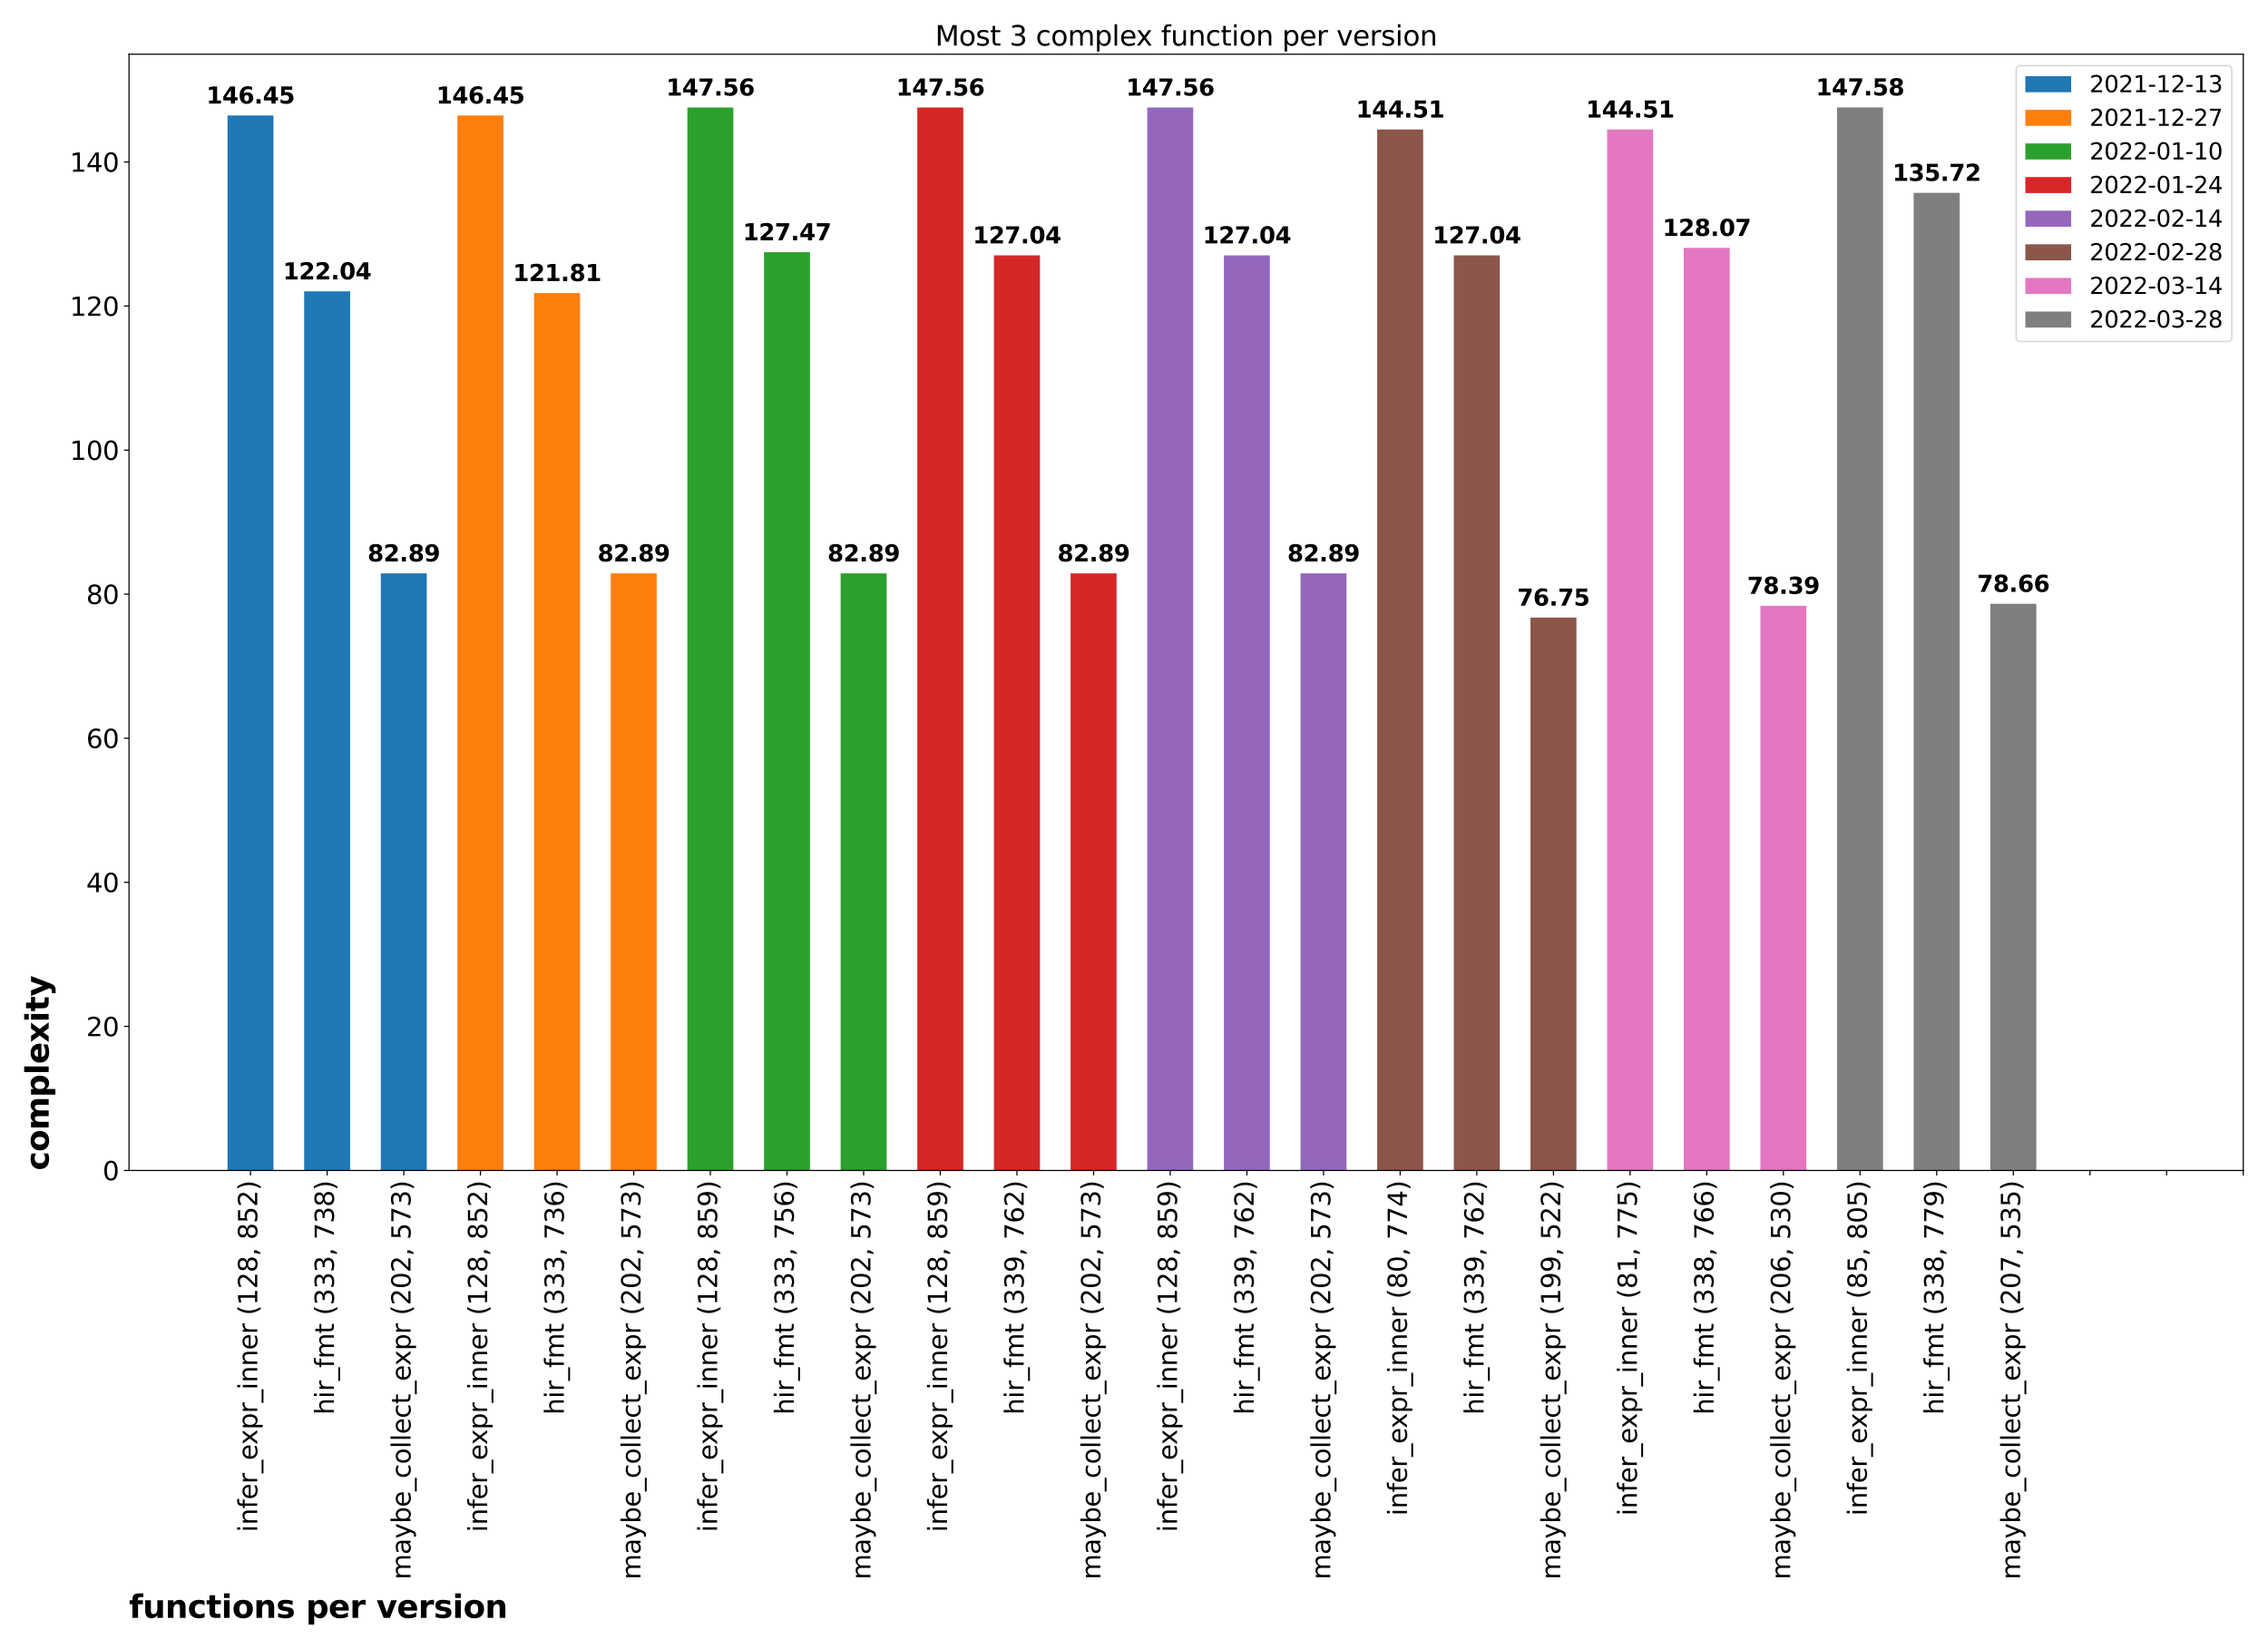 <?xml version="1.0" encoding="utf-8" standalone="no"?>
<!DOCTYPE svg PUBLIC "-//W3C//DTD SVG 1.1//EN"
  "http://www.w3.org/Graphics/SVG/1.1/DTD/svg11.dtd">
<svg xmlns:xlink="http://www.w3.org/1999/xlink" width="1584pt" height="1152pt" viewBox="0 0 1584 1152" xmlns="http://www.w3.org/2000/svg" version="1.1">
 <defs>
  <style type="text/css">*{stroke-linejoin: round; stroke-linecap: butt}</style>
 </defs>
 <g id="figure_1">
  <g id="patch_1">
   <path d="M 0 1152 
L 1584 1152 
L 1584 0 
L 0 0 
z
" style="fill: #ffffff"/>
  </g>
  <g id="axes_1">
   <g id="patch_2">
    <path d="M 90.101 817.602 
L 1566.72 817.602 
L 1566.72 37.869 
L 90.101 37.869 
z
" style="fill: #ffffff"/>
   </g>
   <g id="patch_3">
    <path d="M 158.887 817.602 
L 191.005 817.602 
L 191.005 80.676 
L 158.887 80.676 
z
" clip-path="url(#p92bc9ec064)" style="fill: #1f77b4"/>
   </g>
   <g id="patch_4">
    <path d="M 212.417 817.602 
L 244.535 817.602 
L 244.535 203.51 
L 212.417 203.51 
z
" clip-path="url(#p92bc9ec064)" style="fill: #1f77b4"/>
   </g>
   <g id="patch_5">
    <path d="M 265.947 817.602 
L 298.064 817.602 
L 298.064 400.517 
L 265.947 400.517 
z
" clip-path="url(#p92bc9ec064)" style="fill: #1f77b4"/>
   </g>
   <g id="patch_6">
    <path d="M 319.476 817.602 
L 351.594 817.602 
L 351.594 80.676 
L 319.476 80.676 
z
" clip-path="url(#p92bc9ec064)" style="fill: #ff7f0e"/>
   </g>
   <g id="patch_7">
    <path d="M 373.006 817.602 
L 405.124 817.602 
L 405.124 204.677 
L 373.006 204.677 
z
" clip-path="url(#p92bc9ec064)" style="fill: #ff7f0e"/>
   </g>
   <g id="patch_8">
    <path d="M 426.536 817.602 
L 458.654 817.602 
L 458.654 400.517 
L 426.536 400.517 
z
" clip-path="url(#p92bc9ec064)" style="fill: #ff7f0e"/>
   </g>
   <g id="patch_9">
    <path d="M 480.066 817.602 
L 512.183 817.602 
L 512.183 75.103 
L 480.066 75.103 
z
" clip-path="url(#p92bc9ec064)" style="fill: #2ca02c"/>
   </g>
   <g id="patch_10">
    <path d="M 533.595 817.602 
L 565.713 817.602 
L 565.713 176.183 
L 533.595 176.183 
z
" clip-path="url(#p92bc9ec064)" style="fill: #2ca02c"/>
   </g>
   <g id="patch_11">
    <path d="M 587.125 817.602 
L 619.243 817.602 
L 619.243 400.517 
L 587.125 400.517 
z
" clip-path="url(#p92bc9ec064)" style="fill: #2ca02c"/>
   </g>
   <g id="patch_12">
    <path d="M 640.655 817.602 
L 672.773 817.602 
L 672.773 75.103 
L 640.655 75.103 
z
" clip-path="url(#p92bc9ec064)" style="fill: #d62728"/>
   </g>
   <g id="patch_13">
    <path d="M 694.185 817.602 
L 726.303 817.602 
L 726.303 178.358 
L 694.185 178.358 
z
" clip-path="url(#p92bc9ec064)" style="fill: #d62728"/>
   </g>
   <g id="patch_14">
    <path d="M 747.714 817.602 
L 779.832 817.602 
L 779.832 400.517 
L 747.714 400.517 
z
" clip-path="url(#p92bc9ec064)" style="fill: #d62728"/>
   </g>
   <g id="patch_15">
    <path d="M 801.244 817.602 
L 833.362 817.602 
L 833.362 75.103 
L 801.244 75.103 
z
" clip-path="url(#p92bc9ec064)" style="fill: #9467bd"/>
   </g>
   <g id="patch_16">
    <path d="M 854.774 817.602 
L 886.892 817.602 
L 886.892 178.358 
L 854.774 178.358 
z
" clip-path="url(#p92bc9ec064)" style="fill: #9467bd"/>
   </g>
   <g id="patch_17">
    <path d="M 908.304 817.602 
L 940.422 817.602 
L 940.422 400.517 
L 908.304 400.517 
z
" clip-path="url(#p92bc9ec064)" style="fill: #9467bd"/>
   </g>
   <g id="patch_18">
    <path d="M 961.834 817.602 
L 993.951 817.602 
L 993.951 90.428 
L 961.834 90.428 
z
" clip-path="url(#p92bc9ec064)" style="fill: #8c564b"/>
   </g>
   <g id="patch_19">
    <path d="M 1015.363 817.602 
L 1047.481 817.602 
L 1047.481 178.358 
L 1015.363 178.358 
z
" clip-path="url(#p92bc9ec064)" style="fill: #8c564b"/>
   </g>
   <g id="patch_20">
    <path d="M 1068.893 817.602 
L 1101.011 817.602 
L 1101.011 431.396 
L 1068.893 431.396 
z
" clip-path="url(#p92bc9ec064)" style="fill: #8c564b"/>
   </g>
   <g id="patch_21">
    <path d="M 1122.423 817.602 
L 1154.541 817.602 
L 1154.541 90.428 
L 1122.423 90.428 
z
" clip-path="url(#p92bc9ec064)" style="fill: #e377c2"/>
   </g>
   <g id="patch_22">
    <path d="M 1175.953 817.602 
L 1208.071 817.602 
L 1208.071 173.144 
L 1175.953 173.144 
z
" clip-path="url(#p92bc9ec064)" style="fill: #e377c2"/>
   </g>
   <g id="patch_23">
    <path d="M 1229.482 817.602 
L 1261.6 817.602 
L 1261.6 423.162 
L 1229.482 423.162 
z
" clip-path="url(#p92bc9ec064)" style="fill: #e377c2"/>
   </g>
   <g id="patch_24">
    <path d="M 1283.012 817.602 
L 1315.13 817.602 
L 1315.13 74.999 
L 1283.012 74.999 
z
" clip-path="url(#p92bc9ec064)" style="fill: #7f7f7f"/>
   </g>
   <g id="patch_25">
    <path d="M 1336.542 817.602 
L 1368.66 817.602 
L 1368.66 134.684 
L 1336.542 134.684 
z
" clip-path="url(#p92bc9ec064)" style="fill: #7f7f7f"/>
   </g>
   <g id="patch_26">
    <path d="M 1390.072 817.602 
L 1422.19 817.602 
L 1422.19 421.777 
L 1390.072 421.777 
z
" clip-path="url(#p92bc9ec064)" style="fill: #7f7f7f"/>
   </g>
   <g id="patch_27">
    <path d="M 153.534 817.602 
L 196.358 817.602 
L 196.358 817.602 
L 153.534 817.602 
z
" clip-path="url(#p92bc9ec064)" style="fill: #bcbd22"/>
   </g>
   <g id="patch_28">
    <path d="M 153.534 817.602 
L 196.358 817.602 
L 196.358 817.602 
L 153.534 817.602 
z
" clip-path="url(#p92bc9ec064)" style="fill: #bcbd22"/>
   </g>
   <g id="patch_29">
    <path d="M 153.534 817.602 
L 196.358 817.602 
L 196.358 817.602 
L 153.534 817.602 
z
" clip-path="url(#p92bc9ec064)" style="fill: #bcbd22"/>
   </g>
   <g id="patch_30">
    <path d="M 153.534 817.602 
L 196.358 817.602 
L 196.358 817.602 
L 153.534 817.602 
z
" clip-path="url(#p92bc9ec064)" style="fill: #bcbd22"/>
   </g>
   <g id="patch_31">
    <path d="M 153.534 817.602 
L 196.358 817.602 
L 196.358 817.602 
L 153.534 817.602 
z
" clip-path="url(#p92bc9ec064)" style="fill: #bcbd22"/>
   </g>
   <g id="matplotlib.axis_1">
    <g id="xtick_1">
     <g id="line2d_1">
      <defs>
       <path id="m7a2991be76" d="M 0 0 
L 0 3.5 
" style="stroke: #000000; stroke-width: 0.8"/>
      </defs>
      <g>
       <use xlink:href="#m7a2991be76" x="174.946" y="817.602" style="stroke: #000000; stroke-width: 0.8"/>
      </g>
     </g>
     <g id="text_1">
      <!-- infer_expr_inner (128, 852) -->
      <g transform="translate(179.663 1070.277)rotate(-90)scale(0.18 -0.18)">
       <defs>
        <path id="DejaVuSans-69" d="M 603 3500 
L 1178 3500 
L 1178 0 
L 603 0 
L 603 3500 
z
M 603 4863 
L 1178 4863 
L 1178 4134 
L 603 4134 
L 603 4863 
z
" transform="scale(0.016)"/>
        <path id="DejaVuSans-6e" d="M 3513 2113 
L 3513 0 
L 2938 0 
L 2938 2094 
Q 2938 2591 2744 2837 
Q 2550 3084 2163 3084 
Q 1697 3084 1428 2787 
Q 1159 2491 1159 1978 
L 1159 0 
L 581 0 
L 581 3500 
L 1159 3500 
L 1159 2956 
Q 1366 3272 1645 3428 
Q 1925 3584 2291 3584 
Q 2894 3584 3203 3211 
Q 3513 2838 3513 2113 
z
" transform="scale(0.016)"/>
        <path id="DejaVuSans-66" d="M 2375 4863 
L 2375 4384 
L 1825 4384 
Q 1516 4384 1395 4259 
Q 1275 4134 1275 3809 
L 1275 3500 
L 2222 3500 
L 2222 3053 
L 1275 3053 
L 1275 0 
L 697 0 
L 697 3053 
L 147 3053 
L 147 3500 
L 697 3500 
L 697 3744 
Q 697 4328 969 4595 
Q 1241 4863 1831 4863 
L 2375 4863 
z
" transform="scale(0.016)"/>
        <path id="DejaVuSans-65" d="M 3597 1894 
L 3597 1613 
L 953 1613 
Q 991 1019 1311 708 
Q 1631 397 2203 397 
Q 2534 397 2845 478 
Q 3156 559 3463 722 
L 3463 178 
Q 3153 47 2828 -22 
Q 2503 -91 2169 -91 
Q 1331 -91 842 396 
Q 353 884 353 1716 
Q 353 2575 817 3079 
Q 1281 3584 2069 3584 
Q 2775 3584 3186 3129 
Q 3597 2675 3597 1894 
z
M 3022 2063 
Q 3016 2534 2758 2815 
Q 2500 3097 2075 3097 
Q 1594 3097 1305 2825 
Q 1016 2553 972 2059 
L 3022 2063 
z
" transform="scale(0.016)"/>
        <path id="DejaVuSans-72" d="M 2631 2963 
Q 2534 3019 2420 3045 
Q 2306 3072 2169 3072 
Q 1681 3072 1420 2755 
Q 1159 2438 1159 1844 
L 1159 0 
L 581 0 
L 581 3500 
L 1159 3500 
L 1159 2956 
Q 1341 3275 1631 3429 
Q 1922 3584 2338 3584 
Q 2397 3584 2469 3576 
Q 2541 3569 2628 3553 
L 2631 2963 
z
" transform="scale(0.016)"/>
        <path id="DejaVuSans-5f" d="M 3263 -1063 
L 3263 -1509 
L -63 -1509 
L -63 -1063 
L 3263 -1063 
z
" transform="scale(0.016)"/>
        <path id="DejaVuSans-78" d="M 3513 3500 
L 2247 1797 
L 3578 0 
L 2900 0 
L 1881 1375 
L 863 0 
L 184 0 
L 1544 1831 
L 300 3500 
L 978 3500 
L 1906 2253 
L 2834 3500 
L 3513 3500 
z
" transform="scale(0.016)"/>
        <path id="DejaVuSans-70" d="M 1159 525 
L 1159 -1331 
L 581 -1331 
L 581 3500 
L 1159 3500 
L 1159 2969 
Q 1341 3281 1617 3432 
Q 1894 3584 2278 3584 
Q 2916 3584 3314 3078 
Q 3713 2572 3713 1747 
Q 3713 922 3314 415 
Q 2916 -91 2278 -91 
Q 1894 -91 1617 61 
Q 1341 213 1159 525 
z
M 3116 1747 
Q 3116 2381 2855 2742 
Q 2594 3103 2138 3103 
Q 1681 3103 1420 2742 
Q 1159 2381 1159 1747 
Q 1159 1113 1420 752 
Q 1681 391 2138 391 
Q 2594 391 2855 752 
Q 3116 1113 3116 1747 
z
" transform="scale(0.016)"/>
        <path id="DejaVuSans-20" transform="scale(0.016)"/>
        <path id="DejaVuSans-28" d="M 1984 4856 
Q 1566 4138 1362 3434 
Q 1159 2731 1159 2009 
Q 1159 1288 1364 580 
Q 1569 -128 1984 -844 
L 1484 -844 
Q 1016 -109 783 600 
Q 550 1309 550 2009 
Q 550 2706 781 3412 
Q 1013 4119 1484 4856 
L 1984 4856 
z
" transform="scale(0.016)"/>
        <path id="DejaVuSans-31" d="M 794 531 
L 1825 531 
L 1825 4091 
L 703 3866 
L 703 4441 
L 1819 4666 
L 2450 4666 
L 2450 531 
L 3481 531 
L 3481 0 
L 794 0 
L 794 531 
z
" transform="scale(0.016)"/>
        <path id="DejaVuSans-32" d="M 1228 531 
L 3431 531 
L 3431 0 
L 469 0 
L 469 531 
Q 828 903 1448 1529 
Q 2069 2156 2228 2338 
Q 2531 2678 2651 2914 
Q 2772 3150 2772 3378 
Q 2772 3750 2511 3984 
Q 2250 4219 1831 4219 
Q 1534 4219 1204 4116 
Q 875 4013 500 3803 
L 500 4441 
Q 881 4594 1212 4672 
Q 1544 4750 1819 4750 
Q 2544 4750 2975 4387 
Q 3406 4025 3406 3419 
Q 3406 3131 3298 2873 
Q 3191 2616 2906 2266 
Q 2828 2175 2409 1742 
Q 1991 1309 1228 531 
z
" transform="scale(0.016)"/>
        <path id="DejaVuSans-38" d="M 2034 2216 
Q 1584 2216 1326 1975 
Q 1069 1734 1069 1313 
Q 1069 891 1326 650 
Q 1584 409 2034 409 
Q 2484 409 2743 651 
Q 3003 894 3003 1313 
Q 3003 1734 2745 1975 
Q 2488 2216 2034 2216 
z
M 1403 2484 
Q 997 2584 770 2862 
Q 544 3141 544 3541 
Q 544 4100 942 4425 
Q 1341 4750 2034 4750 
Q 2731 4750 3128 4425 
Q 3525 4100 3525 3541 
Q 3525 3141 3298 2862 
Q 3072 2584 2669 2484 
Q 3125 2378 3379 2068 
Q 3634 1759 3634 1313 
Q 3634 634 3220 271 
Q 2806 -91 2034 -91 
Q 1263 -91 848 271 
Q 434 634 434 1313 
Q 434 1759 690 2068 
Q 947 2378 1403 2484 
z
M 1172 3481 
Q 1172 3119 1398 2916 
Q 1625 2713 2034 2713 
Q 2441 2713 2670 2916 
Q 2900 3119 2900 3481 
Q 2900 3844 2670 4047 
Q 2441 4250 2034 4250 
Q 1625 4250 1398 4047 
Q 1172 3844 1172 3481 
z
" transform="scale(0.016)"/>
        <path id="DejaVuSans-2c" d="M 750 794 
L 1409 794 
L 1409 256 
L 897 -744 
L 494 -744 
L 750 256 
L 750 794 
z
" transform="scale(0.016)"/>
        <path id="DejaVuSans-35" d="M 691 4666 
L 3169 4666 
L 3169 4134 
L 1269 4134 
L 1269 2991 
Q 1406 3038 1543 3061 
Q 1681 3084 1819 3084 
Q 2600 3084 3056 2656 
Q 3513 2228 3513 1497 
Q 3513 744 3044 326 
Q 2575 -91 1722 -91 
Q 1428 -91 1123 -41 
Q 819 9 494 109 
L 494 744 
Q 775 591 1075 516 
Q 1375 441 1709 441 
Q 2250 441 2565 725 
Q 2881 1009 2881 1497 
Q 2881 1984 2565 2268 
Q 2250 2553 1709 2553 
Q 1456 2553 1204 2497 
Q 953 2441 691 2322 
L 691 4666 
z
" transform="scale(0.016)"/>
        <path id="DejaVuSans-29" d="M 513 4856 
L 1013 4856 
Q 1481 4119 1714 3412 
Q 1947 2706 1947 2009 
Q 1947 1309 1714 600 
Q 1481 -109 1013 -844 
L 513 -844 
Q 928 -128 1133 580 
Q 1338 1288 1338 2009 
Q 1338 2731 1133 3434 
Q 928 4138 513 4856 
z
" transform="scale(0.016)"/>
       </defs>
       <use xlink:href="#DejaVuSans-69"/>
       <use xlink:href="#DejaVuSans-6e" x="27.783"/>
       <use xlink:href="#DejaVuSans-66" x="91.162"/>
       <use xlink:href="#DejaVuSans-65" x="126.367"/>
       <use xlink:href="#DejaVuSans-72" x="187.891"/>
       <use xlink:href="#DejaVuSans-5f" x="229.004"/>
       <use xlink:href="#DejaVuSans-65" x="279.004"/>
       <use xlink:href="#DejaVuSans-78" x="338.777"/>
       <use xlink:href="#DejaVuSans-70" x="397.957"/>
       <use xlink:href="#DejaVuSans-72" x="461.434"/>
       <use xlink:href="#DejaVuSans-5f" x="502.547"/>
       <use xlink:href="#DejaVuSans-69" x="552.547"/>
       <use xlink:href="#DejaVuSans-6e" x="580.33"/>
       <use xlink:href="#DejaVuSans-6e" x="643.709"/>
       <use xlink:href="#DejaVuSans-65" x="707.088"/>
       <use xlink:href="#DejaVuSans-72" x="768.611"/>
       <use xlink:href="#DejaVuSans-20" x="809.725"/>
       <use xlink:href="#DejaVuSans-28" x="841.512"/>
       <use xlink:href="#DejaVuSans-31" x="880.525"/>
       <use xlink:href="#DejaVuSans-32" x="944.148"/>
       <use xlink:href="#DejaVuSans-38" x="1007.771"/>
       <use xlink:href="#DejaVuSans-2c" x="1071.395"/>
       <use xlink:href="#DejaVuSans-20" x="1103.182"/>
       <use xlink:href="#DejaVuSans-38" x="1134.969"/>
       <use xlink:href="#DejaVuSans-35" x="1198.592"/>
       <use xlink:href="#DejaVuSans-32" x="1262.215"/>
       <use xlink:href="#DejaVuSans-29" x="1325.838"/>
      </g>
     </g>
    </g>
    <g id="xtick_2">
     <g id="line2d_2">
      <g>
       <use xlink:href="#m7a2991be76" x="228.476" y="817.602" style="stroke: #000000; stroke-width: 0.8"/>
      </g>
     </g>
     <g id="text_2">
      <!-- hir_fmt (333, 738) -->
      <g transform="translate(233.192 988.259)rotate(-90)scale(0.18 -0.18)">
       <defs>
        <path id="DejaVuSans-68" d="M 3513 2113 
L 3513 0 
L 2938 0 
L 2938 2094 
Q 2938 2591 2744 2837 
Q 2550 3084 2163 3084 
Q 1697 3084 1428 2787 
Q 1159 2491 1159 1978 
L 1159 0 
L 581 0 
L 581 4863 
L 1159 4863 
L 1159 2956 
Q 1366 3272 1645 3428 
Q 1925 3584 2291 3584 
Q 2894 3584 3203 3211 
Q 3513 2838 3513 2113 
z
" transform="scale(0.016)"/>
        <path id="DejaVuSans-6d" d="M 3328 2828 
Q 3544 3216 3844 3400 
Q 4144 3584 4550 3584 
Q 5097 3584 5394 3201 
Q 5691 2819 5691 2113 
L 5691 0 
L 5113 0 
L 5113 2094 
Q 5113 2597 4934 2840 
Q 4756 3084 4391 3084 
Q 3944 3084 3684 2787 
Q 3425 2491 3425 1978 
L 3425 0 
L 2847 0 
L 2847 2094 
Q 2847 2600 2669 2842 
Q 2491 3084 2119 3084 
Q 1678 3084 1418 2786 
Q 1159 2488 1159 1978 
L 1159 0 
L 581 0 
L 581 3500 
L 1159 3500 
L 1159 2956 
Q 1356 3278 1631 3431 
Q 1906 3584 2284 3584 
Q 2666 3584 2933 3390 
Q 3200 3197 3328 2828 
z
" transform="scale(0.016)"/>
        <path id="DejaVuSans-74" d="M 1172 4494 
L 1172 3500 
L 2356 3500 
L 2356 3053 
L 1172 3053 
L 1172 1153 
Q 1172 725 1289 603 
Q 1406 481 1766 481 
L 2356 481 
L 2356 0 
L 1766 0 
Q 1100 0 847 248 
Q 594 497 594 1153 
L 594 3053 
L 172 3053 
L 172 3500 
L 594 3500 
L 594 4494 
L 1172 4494 
z
" transform="scale(0.016)"/>
        <path id="DejaVuSans-33" d="M 2597 2516 
Q 3050 2419 3304 2112 
Q 3559 1806 3559 1356 
Q 3559 666 3084 287 
Q 2609 -91 1734 -91 
Q 1441 -91 1130 -33 
Q 819 25 488 141 
L 488 750 
Q 750 597 1062 519 
Q 1375 441 1716 441 
Q 2309 441 2620 675 
Q 2931 909 2931 1356 
Q 2931 1769 2642 2001 
Q 2353 2234 1838 2234 
L 1294 2234 
L 1294 2753 
L 1863 2753 
Q 2328 2753 2575 2939 
Q 2822 3125 2822 3475 
Q 2822 3834 2567 4026 
Q 2313 4219 1838 4219 
Q 1578 4219 1281 4162 
Q 984 4106 628 3988 
L 628 4550 
Q 988 4650 1302 4700 
Q 1616 4750 1894 4750 
Q 2613 4750 3031 4423 
Q 3450 4097 3450 3541 
Q 3450 3153 3228 2886 
Q 3006 2619 2597 2516 
z
" transform="scale(0.016)"/>
        <path id="DejaVuSans-37" d="M 525 4666 
L 3525 4666 
L 3525 4397 
L 1831 0 
L 1172 0 
L 2766 4134 
L 525 4134 
L 525 4666 
z
" transform="scale(0.016)"/>
       </defs>
       <use xlink:href="#DejaVuSans-68"/>
       <use xlink:href="#DejaVuSans-69" x="63.379"/>
       <use xlink:href="#DejaVuSans-72" x="91.162"/>
       <use xlink:href="#DejaVuSans-5f" x="132.275"/>
       <use xlink:href="#DejaVuSans-66" x="182.275"/>
       <use xlink:href="#DejaVuSans-6d" x="217.48"/>
       <use xlink:href="#DejaVuSans-74" x="314.893"/>
       <use xlink:href="#DejaVuSans-20" x="354.102"/>
       <use xlink:href="#DejaVuSans-28" x="385.889"/>
       <use xlink:href="#DejaVuSans-33" x="424.902"/>
       <use xlink:href="#DejaVuSans-33" x="488.525"/>
       <use xlink:href="#DejaVuSans-33" x="552.148"/>
       <use xlink:href="#DejaVuSans-2c" x="615.771"/>
       <use xlink:href="#DejaVuSans-20" x="647.559"/>
       <use xlink:href="#DejaVuSans-37" x="679.346"/>
       <use xlink:href="#DejaVuSans-33" x="742.969"/>
       <use xlink:href="#DejaVuSans-38" x="806.592"/>
       <use xlink:href="#DejaVuSans-29" x="870.215"/>
      </g>
     </g>
    </g>
    <g id="xtick_3">
     <g id="line2d_3">
      <g>
       <use xlink:href="#m7a2991be76" x="282.005" y="817.602" style="stroke: #000000; stroke-width: 0.8"/>
      </g>
     </g>
     <g id="text_3">
      <!-- maybe_collect_expr (202, 573) -->
      <g transform="translate(286.722 1103.428)rotate(-90)scale(0.18 -0.18)">
       <defs>
        <path id="DejaVuSans-61" d="M 2194 1759 
Q 1497 1759 1228 1600 
Q 959 1441 959 1056 
Q 959 750 1161 570 
Q 1363 391 1709 391 
Q 2188 391 2477 730 
Q 2766 1069 2766 1631 
L 2766 1759 
L 2194 1759 
z
M 3341 1997 
L 3341 0 
L 2766 0 
L 2766 531 
Q 2569 213 2275 61 
Q 1981 -91 1556 -91 
Q 1019 -91 701 211 
Q 384 513 384 1019 
Q 384 1609 779 1909 
Q 1175 2209 1959 2209 
L 2766 2209 
L 2766 2266 
Q 2766 2663 2505 2880 
Q 2244 3097 1772 3097 
Q 1472 3097 1187 3025 
Q 903 2953 641 2809 
L 641 3341 
Q 956 3463 1253 3523 
Q 1550 3584 1831 3584 
Q 2591 3584 2966 3190 
Q 3341 2797 3341 1997 
z
" transform="scale(0.016)"/>
        <path id="DejaVuSans-79" d="M 2059 -325 
Q 1816 -950 1584 -1140 
Q 1353 -1331 966 -1331 
L 506 -1331 
L 506 -850 
L 844 -850 
Q 1081 -850 1212 -737 
Q 1344 -625 1503 -206 
L 1606 56 
L 191 3500 
L 800 3500 
L 1894 763 
L 2988 3500 
L 3597 3500 
L 2059 -325 
z
" transform="scale(0.016)"/>
        <path id="DejaVuSans-62" d="M 3116 1747 
Q 3116 2381 2855 2742 
Q 2594 3103 2138 3103 
Q 1681 3103 1420 2742 
Q 1159 2381 1159 1747 
Q 1159 1113 1420 752 
Q 1681 391 2138 391 
Q 2594 391 2855 752 
Q 3116 1113 3116 1747 
z
M 1159 2969 
Q 1341 3281 1617 3432 
Q 1894 3584 2278 3584 
Q 2916 3584 3314 3078 
Q 3713 2572 3713 1747 
Q 3713 922 3314 415 
Q 2916 -91 2278 -91 
Q 1894 -91 1617 61 
Q 1341 213 1159 525 
L 1159 0 
L 581 0 
L 581 4863 
L 1159 4863 
L 1159 2969 
z
" transform="scale(0.016)"/>
        <path id="DejaVuSans-63" d="M 3122 3366 
L 3122 2828 
Q 2878 2963 2633 3030 
Q 2388 3097 2138 3097 
Q 1578 3097 1268 2742 
Q 959 2388 959 1747 
Q 959 1106 1268 751 
Q 1578 397 2138 397 
Q 2388 397 2633 464 
Q 2878 531 3122 666 
L 3122 134 
Q 2881 22 2623 -34 
Q 2366 -91 2075 -91 
Q 1284 -91 818 406 
Q 353 903 353 1747 
Q 353 2603 823 3093 
Q 1294 3584 2113 3584 
Q 2378 3584 2631 3529 
Q 2884 3475 3122 3366 
z
" transform="scale(0.016)"/>
        <path id="DejaVuSans-6f" d="M 1959 3097 
Q 1497 3097 1228 2736 
Q 959 2375 959 1747 
Q 959 1119 1226 758 
Q 1494 397 1959 397 
Q 2419 397 2687 759 
Q 2956 1122 2956 1747 
Q 2956 2369 2687 2733 
Q 2419 3097 1959 3097 
z
M 1959 3584 
Q 2709 3584 3137 3096 
Q 3566 2609 3566 1747 
Q 3566 888 3137 398 
Q 2709 -91 1959 -91 
Q 1206 -91 779 398 
Q 353 888 353 1747 
Q 353 2609 779 3096 
Q 1206 3584 1959 3584 
z
" transform="scale(0.016)"/>
        <path id="DejaVuSans-6c" d="M 603 4863 
L 1178 4863 
L 1178 0 
L 603 0 
L 603 4863 
z
" transform="scale(0.016)"/>
        <path id="DejaVuSans-30" d="M 2034 4250 
Q 1547 4250 1301 3770 
Q 1056 3291 1056 2328 
Q 1056 1369 1301 889 
Q 1547 409 2034 409 
Q 2525 409 2770 889 
Q 3016 1369 3016 2328 
Q 3016 3291 2770 3770 
Q 2525 4250 2034 4250 
z
M 2034 4750 
Q 2819 4750 3233 4129 
Q 3647 3509 3647 2328 
Q 3647 1150 3233 529 
Q 2819 -91 2034 -91 
Q 1250 -91 836 529 
Q 422 1150 422 2328 
Q 422 3509 836 4129 
Q 1250 4750 2034 4750 
z
" transform="scale(0.016)"/>
       </defs>
       <use xlink:href="#DejaVuSans-6d"/>
       <use xlink:href="#DejaVuSans-61" x="97.412"/>
       <use xlink:href="#DejaVuSans-79" x="158.691"/>
       <use xlink:href="#DejaVuSans-62" x="217.871"/>
       <use xlink:href="#DejaVuSans-65" x="281.348"/>
       <use xlink:href="#DejaVuSans-5f" x="342.871"/>
       <use xlink:href="#DejaVuSans-63" x="392.871"/>
       <use xlink:href="#DejaVuSans-6f" x="447.852"/>
       <use xlink:href="#DejaVuSans-6c" x="509.033"/>
       <use xlink:href="#DejaVuSans-6c" x="536.816"/>
       <use xlink:href="#DejaVuSans-65" x="564.6"/>
       <use xlink:href="#DejaVuSans-63" x="626.123"/>
       <use xlink:href="#DejaVuSans-74" x="681.104"/>
       <use xlink:href="#DejaVuSans-5f" x="720.312"/>
       <use xlink:href="#DejaVuSans-65" x="770.312"/>
       <use xlink:href="#DejaVuSans-78" x="830.086"/>
       <use xlink:href="#DejaVuSans-70" x="889.266"/>
       <use xlink:href="#DejaVuSans-72" x="952.742"/>
       <use xlink:href="#DejaVuSans-20" x="993.855"/>
       <use xlink:href="#DejaVuSans-28" x="1025.643"/>
       <use xlink:href="#DejaVuSans-32" x="1064.656"/>
       <use xlink:href="#DejaVuSans-30" x="1128.279"/>
       <use xlink:href="#DejaVuSans-32" x="1191.902"/>
       <use xlink:href="#DejaVuSans-2c" x="1255.525"/>
       <use xlink:href="#DejaVuSans-20" x="1287.312"/>
       <use xlink:href="#DejaVuSans-35" x="1319.1"/>
       <use xlink:href="#DejaVuSans-37" x="1382.723"/>
       <use xlink:href="#DejaVuSans-33" x="1446.346"/>
       <use xlink:href="#DejaVuSans-29" x="1509.969"/>
      </g>
     </g>
    </g>
    <g id="xtick_4">
     <g id="line2d_4">
      <g>
       <use xlink:href="#m7a2991be76" x="335.535" y="817.602" style="stroke: #000000; stroke-width: 0.8"/>
      </g>
     </g>
     <g id="text_4">
      <!-- infer_expr_inner (128, 852) -->
      <g transform="translate(340.252 1070.277)rotate(-90)scale(0.18 -0.18)">
       <use xlink:href="#DejaVuSans-69"/>
       <use xlink:href="#DejaVuSans-6e" x="27.783"/>
       <use xlink:href="#DejaVuSans-66" x="91.162"/>
       <use xlink:href="#DejaVuSans-65" x="126.367"/>
       <use xlink:href="#DejaVuSans-72" x="187.891"/>
       <use xlink:href="#DejaVuSans-5f" x="229.004"/>
       <use xlink:href="#DejaVuSans-65" x="279.004"/>
       <use xlink:href="#DejaVuSans-78" x="338.777"/>
       <use xlink:href="#DejaVuSans-70" x="397.957"/>
       <use xlink:href="#DejaVuSans-72" x="461.434"/>
       <use xlink:href="#DejaVuSans-5f" x="502.547"/>
       <use xlink:href="#DejaVuSans-69" x="552.547"/>
       <use xlink:href="#DejaVuSans-6e" x="580.33"/>
       <use xlink:href="#DejaVuSans-6e" x="643.709"/>
       <use xlink:href="#DejaVuSans-65" x="707.088"/>
       <use xlink:href="#DejaVuSans-72" x="768.611"/>
       <use xlink:href="#DejaVuSans-20" x="809.725"/>
       <use xlink:href="#DejaVuSans-28" x="841.512"/>
       <use xlink:href="#DejaVuSans-31" x="880.525"/>
       <use xlink:href="#DejaVuSans-32" x="944.148"/>
       <use xlink:href="#DejaVuSans-38" x="1007.771"/>
       <use xlink:href="#DejaVuSans-2c" x="1071.395"/>
       <use xlink:href="#DejaVuSans-20" x="1103.182"/>
       <use xlink:href="#DejaVuSans-38" x="1134.969"/>
       <use xlink:href="#DejaVuSans-35" x="1198.592"/>
       <use xlink:href="#DejaVuSans-32" x="1262.215"/>
       <use xlink:href="#DejaVuSans-29" x="1325.838"/>
      </g>
     </g>
    </g>
    <g id="xtick_5">
     <g id="line2d_5">
      <g>
       <use xlink:href="#m7a2991be76" x="389.065" y="817.602" style="stroke: #000000; stroke-width: 0.8"/>
      </g>
     </g>
     <g id="text_5">
      <!-- hir_fmt (333, 736) -->
      <g transform="translate(393.782 988.259)rotate(-90)scale(0.18 -0.18)">
       <defs>
        <path id="DejaVuSans-36" d="M 2113 2584 
Q 1688 2584 1439 2293 
Q 1191 2003 1191 1497 
Q 1191 994 1439 701 
Q 1688 409 2113 409 
Q 2538 409 2786 701 
Q 3034 994 3034 1497 
Q 3034 2003 2786 2293 
Q 2538 2584 2113 2584 
z
M 3366 4563 
L 3366 3988 
Q 3128 4100 2886 4159 
Q 2644 4219 2406 4219 
Q 1781 4219 1451 3797 
Q 1122 3375 1075 2522 
Q 1259 2794 1537 2939 
Q 1816 3084 2150 3084 
Q 2853 3084 3261 2657 
Q 3669 2231 3669 1497 
Q 3669 778 3244 343 
Q 2819 -91 2113 -91 
Q 1303 -91 875 529 
Q 447 1150 447 2328 
Q 447 3434 972 4092 
Q 1497 4750 2381 4750 
Q 2619 4750 2861 4703 
Q 3103 4656 3366 4563 
z
" transform="scale(0.016)"/>
       </defs>
       <use xlink:href="#DejaVuSans-68"/>
       <use xlink:href="#DejaVuSans-69" x="63.379"/>
       <use xlink:href="#DejaVuSans-72" x="91.162"/>
       <use xlink:href="#DejaVuSans-5f" x="132.275"/>
       <use xlink:href="#DejaVuSans-66" x="182.275"/>
       <use xlink:href="#DejaVuSans-6d" x="217.48"/>
       <use xlink:href="#DejaVuSans-74" x="314.893"/>
       <use xlink:href="#DejaVuSans-20" x="354.102"/>
       <use xlink:href="#DejaVuSans-28" x="385.889"/>
       <use xlink:href="#DejaVuSans-33" x="424.902"/>
       <use xlink:href="#DejaVuSans-33" x="488.525"/>
       <use xlink:href="#DejaVuSans-33" x="552.148"/>
       <use xlink:href="#DejaVuSans-2c" x="615.771"/>
       <use xlink:href="#DejaVuSans-20" x="647.559"/>
       <use xlink:href="#DejaVuSans-37" x="679.346"/>
       <use xlink:href="#DejaVuSans-33" x="742.969"/>
       <use xlink:href="#DejaVuSans-36" x="806.592"/>
       <use xlink:href="#DejaVuSans-29" x="870.215"/>
      </g>
     </g>
    </g>
    <g id="xtick_6">
     <g id="line2d_6">
      <g>
       <use xlink:href="#m7a2991be76" x="442.595" y="817.602" style="stroke: #000000; stroke-width: 0.8"/>
      </g>
     </g>
     <g id="text_6">
      <!-- maybe_collect_expr (202, 573) -->
      <g transform="translate(447.311 1103.428)rotate(-90)scale(0.18 -0.18)">
       <use xlink:href="#DejaVuSans-6d"/>
       <use xlink:href="#DejaVuSans-61" x="97.412"/>
       <use xlink:href="#DejaVuSans-79" x="158.691"/>
       <use xlink:href="#DejaVuSans-62" x="217.871"/>
       <use xlink:href="#DejaVuSans-65" x="281.348"/>
       <use xlink:href="#DejaVuSans-5f" x="342.871"/>
       <use xlink:href="#DejaVuSans-63" x="392.871"/>
       <use xlink:href="#DejaVuSans-6f" x="447.852"/>
       <use xlink:href="#DejaVuSans-6c" x="509.033"/>
       <use xlink:href="#DejaVuSans-6c" x="536.816"/>
       <use xlink:href="#DejaVuSans-65" x="564.6"/>
       <use xlink:href="#DejaVuSans-63" x="626.123"/>
       <use xlink:href="#DejaVuSans-74" x="681.104"/>
       <use xlink:href="#DejaVuSans-5f" x="720.312"/>
       <use xlink:href="#DejaVuSans-65" x="770.312"/>
       <use xlink:href="#DejaVuSans-78" x="830.086"/>
       <use xlink:href="#DejaVuSans-70" x="889.266"/>
       <use xlink:href="#DejaVuSans-72" x="952.742"/>
       <use xlink:href="#DejaVuSans-20" x="993.855"/>
       <use xlink:href="#DejaVuSans-28" x="1025.643"/>
       <use xlink:href="#DejaVuSans-32" x="1064.656"/>
       <use xlink:href="#DejaVuSans-30" x="1128.279"/>
       <use xlink:href="#DejaVuSans-32" x="1191.902"/>
       <use xlink:href="#DejaVuSans-2c" x="1255.525"/>
       <use xlink:href="#DejaVuSans-20" x="1287.312"/>
       <use xlink:href="#DejaVuSans-35" x="1319.1"/>
       <use xlink:href="#DejaVuSans-37" x="1382.723"/>
       <use xlink:href="#DejaVuSans-33" x="1446.346"/>
       <use xlink:href="#DejaVuSans-29" x="1509.969"/>
      </g>
     </g>
    </g>
    <g id="xtick_7">
     <g id="line2d_7">
      <g>
       <use xlink:href="#m7a2991be76" x="496.125" y="817.602" style="stroke: #000000; stroke-width: 0.8"/>
      </g>
     </g>
     <g id="text_7">
      <!-- infer_expr_inner (128, 859) -->
      <g transform="translate(500.841 1070.277)rotate(-90)scale(0.18 -0.18)">
       <defs>
        <path id="DejaVuSans-39" d="M 703 97 
L 703 672 
Q 941 559 1184 500 
Q 1428 441 1663 441 
Q 2288 441 2617 861 
Q 2947 1281 2994 2138 
Q 2813 1869 2534 1725 
Q 2256 1581 1919 1581 
Q 1219 1581 811 2004 
Q 403 2428 403 3163 
Q 403 3881 828 4315 
Q 1253 4750 1959 4750 
Q 2769 4750 3195 4129 
Q 3622 3509 3622 2328 
Q 3622 1225 3098 567 
Q 2575 -91 1691 -91 
Q 1453 -91 1209 -44 
Q 966 3 703 97 
z
M 1959 2075 
Q 2384 2075 2632 2365 
Q 2881 2656 2881 3163 
Q 2881 3666 2632 3958 
Q 2384 4250 1959 4250 
Q 1534 4250 1286 3958 
Q 1038 3666 1038 3163 
Q 1038 2656 1286 2365 
Q 1534 2075 1959 2075 
z
" transform="scale(0.016)"/>
       </defs>
       <use xlink:href="#DejaVuSans-69"/>
       <use xlink:href="#DejaVuSans-6e" x="27.783"/>
       <use xlink:href="#DejaVuSans-66" x="91.162"/>
       <use xlink:href="#DejaVuSans-65" x="126.367"/>
       <use xlink:href="#DejaVuSans-72" x="187.891"/>
       <use xlink:href="#DejaVuSans-5f" x="229.004"/>
       <use xlink:href="#DejaVuSans-65" x="279.004"/>
       <use xlink:href="#DejaVuSans-78" x="338.777"/>
       <use xlink:href="#DejaVuSans-70" x="397.957"/>
       <use xlink:href="#DejaVuSans-72" x="461.434"/>
       <use xlink:href="#DejaVuSans-5f" x="502.547"/>
       <use xlink:href="#DejaVuSans-69" x="552.547"/>
       <use xlink:href="#DejaVuSans-6e" x="580.33"/>
       <use xlink:href="#DejaVuSans-6e" x="643.709"/>
       <use xlink:href="#DejaVuSans-65" x="707.088"/>
       <use xlink:href="#DejaVuSans-72" x="768.611"/>
       <use xlink:href="#DejaVuSans-20" x="809.725"/>
       <use xlink:href="#DejaVuSans-28" x="841.512"/>
       <use xlink:href="#DejaVuSans-31" x="880.525"/>
       <use xlink:href="#DejaVuSans-32" x="944.148"/>
       <use xlink:href="#DejaVuSans-38" x="1007.771"/>
       <use xlink:href="#DejaVuSans-2c" x="1071.395"/>
       <use xlink:href="#DejaVuSans-20" x="1103.182"/>
       <use xlink:href="#DejaVuSans-38" x="1134.969"/>
       <use xlink:href="#DejaVuSans-35" x="1198.592"/>
       <use xlink:href="#DejaVuSans-39" x="1262.215"/>
       <use xlink:href="#DejaVuSans-29" x="1325.838"/>
      </g>
     </g>
    </g>
    <g id="xtick_8">
     <g id="line2d_8">
      <g>
       <use xlink:href="#m7a2991be76" x="549.654" y="817.602" style="stroke: #000000; stroke-width: 0.8"/>
      </g>
     </g>
     <g id="text_8">
      <!-- hir_fmt (333, 756) -->
      <g transform="translate(554.371 988.259)rotate(-90)scale(0.18 -0.18)">
       <use xlink:href="#DejaVuSans-68"/>
       <use xlink:href="#DejaVuSans-69" x="63.379"/>
       <use xlink:href="#DejaVuSans-72" x="91.162"/>
       <use xlink:href="#DejaVuSans-5f" x="132.275"/>
       <use xlink:href="#DejaVuSans-66" x="182.275"/>
       <use xlink:href="#DejaVuSans-6d" x="217.48"/>
       <use xlink:href="#DejaVuSans-74" x="314.893"/>
       <use xlink:href="#DejaVuSans-20" x="354.102"/>
       <use xlink:href="#DejaVuSans-28" x="385.889"/>
       <use xlink:href="#DejaVuSans-33" x="424.902"/>
       <use xlink:href="#DejaVuSans-33" x="488.525"/>
       <use xlink:href="#DejaVuSans-33" x="552.148"/>
       <use xlink:href="#DejaVuSans-2c" x="615.771"/>
       <use xlink:href="#DejaVuSans-20" x="647.559"/>
       <use xlink:href="#DejaVuSans-37" x="679.346"/>
       <use xlink:href="#DejaVuSans-35" x="742.969"/>
       <use xlink:href="#DejaVuSans-36" x="806.592"/>
       <use xlink:href="#DejaVuSans-29" x="870.215"/>
      </g>
     </g>
    </g>
    <g id="xtick_9">
     <g id="line2d_9">
      <g>
       <use xlink:href="#m7a2991be76" x="603.184" y="817.602" style="stroke: #000000; stroke-width: 0.8"/>
      </g>
     </g>
     <g id="text_9">
      <!-- maybe_collect_expr (202, 573) -->
      <g transform="translate(607.901 1103.428)rotate(-90)scale(0.18 -0.18)">
       <use xlink:href="#DejaVuSans-6d"/>
       <use xlink:href="#DejaVuSans-61" x="97.412"/>
       <use xlink:href="#DejaVuSans-79" x="158.691"/>
       <use xlink:href="#DejaVuSans-62" x="217.871"/>
       <use xlink:href="#DejaVuSans-65" x="281.348"/>
       <use xlink:href="#DejaVuSans-5f" x="342.871"/>
       <use xlink:href="#DejaVuSans-63" x="392.871"/>
       <use xlink:href="#DejaVuSans-6f" x="447.852"/>
       <use xlink:href="#DejaVuSans-6c" x="509.033"/>
       <use xlink:href="#DejaVuSans-6c" x="536.816"/>
       <use xlink:href="#DejaVuSans-65" x="564.6"/>
       <use xlink:href="#DejaVuSans-63" x="626.123"/>
       <use xlink:href="#DejaVuSans-74" x="681.104"/>
       <use xlink:href="#DejaVuSans-5f" x="720.312"/>
       <use xlink:href="#DejaVuSans-65" x="770.312"/>
       <use xlink:href="#DejaVuSans-78" x="830.086"/>
       <use xlink:href="#DejaVuSans-70" x="889.266"/>
       <use xlink:href="#DejaVuSans-72" x="952.742"/>
       <use xlink:href="#DejaVuSans-20" x="993.855"/>
       <use xlink:href="#DejaVuSans-28" x="1025.643"/>
       <use xlink:href="#DejaVuSans-32" x="1064.656"/>
       <use xlink:href="#DejaVuSans-30" x="1128.279"/>
       <use xlink:href="#DejaVuSans-32" x="1191.902"/>
       <use xlink:href="#DejaVuSans-2c" x="1255.525"/>
       <use xlink:href="#DejaVuSans-20" x="1287.312"/>
       <use xlink:href="#DejaVuSans-35" x="1319.1"/>
       <use xlink:href="#DejaVuSans-37" x="1382.723"/>
       <use xlink:href="#DejaVuSans-33" x="1446.346"/>
       <use xlink:href="#DejaVuSans-29" x="1509.969"/>
      </g>
     </g>
    </g>
    <g id="xtick_10">
     <g id="line2d_10">
      <g>
       <use xlink:href="#m7a2991be76" x="656.714" y="817.602" style="stroke: #000000; stroke-width: 0.8"/>
      </g>
     </g>
     <g id="text_10">
      <!-- infer_expr_inner (128, 859) -->
      <g transform="translate(661.43 1070.277)rotate(-90)scale(0.18 -0.18)">
       <use xlink:href="#DejaVuSans-69"/>
       <use xlink:href="#DejaVuSans-6e" x="27.783"/>
       <use xlink:href="#DejaVuSans-66" x="91.162"/>
       <use xlink:href="#DejaVuSans-65" x="126.367"/>
       <use xlink:href="#DejaVuSans-72" x="187.891"/>
       <use xlink:href="#DejaVuSans-5f" x="229.004"/>
       <use xlink:href="#DejaVuSans-65" x="279.004"/>
       <use xlink:href="#DejaVuSans-78" x="338.777"/>
       <use xlink:href="#DejaVuSans-70" x="397.957"/>
       <use xlink:href="#DejaVuSans-72" x="461.434"/>
       <use xlink:href="#DejaVuSans-5f" x="502.547"/>
       <use xlink:href="#DejaVuSans-69" x="552.547"/>
       <use xlink:href="#DejaVuSans-6e" x="580.33"/>
       <use xlink:href="#DejaVuSans-6e" x="643.709"/>
       <use xlink:href="#DejaVuSans-65" x="707.088"/>
       <use xlink:href="#DejaVuSans-72" x="768.611"/>
       <use xlink:href="#DejaVuSans-20" x="809.725"/>
       <use xlink:href="#DejaVuSans-28" x="841.512"/>
       <use xlink:href="#DejaVuSans-31" x="880.525"/>
       <use xlink:href="#DejaVuSans-32" x="944.148"/>
       <use xlink:href="#DejaVuSans-38" x="1007.771"/>
       <use xlink:href="#DejaVuSans-2c" x="1071.395"/>
       <use xlink:href="#DejaVuSans-20" x="1103.182"/>
       <use xlink:href="#DejaVuSans-38" x="1134.969"/>
       <use xlink:href="#DejaVuSans-35" x="1198.592"/>
       <use xlink:href="#DejaVuSans-39" x="1262.215"/>
       <use xlink:href="#DejaVuSans-29" x="1325.838"/>
      </g>
     </g>
    </g>
    <g id="xtick_11">
     <g id="line2d_11">
      <g>
       <use xlink:href="#m7a2991be76" x="710.244" y="817.602" style="stroke: #000000; stroke-width: 0.8"/>
      </g>
     </g>
     <g id="text_11">
      <!-- hir_fmt (339, 762) -->
      <g transform="translate(714.96 988.259)rotate(-90)scale(0.18 -0.18)">
       <use xlink:href="#DejaVuSans-68"/>
       <use xlink:href="#DejaVuSans-69" x="63.379"/>
       <use xlink:href="#DejaVuSans-72" x="91.162"/>
       <use xlink:href="#DejaVuSans-5f" x="132.275"/>
       <use xlink:href="#DejaVuSans-66" x="182.275"/>
       <use xlink:href="#DejaVuSans-6d" x="217.48"/>
       <use xlink:href="#DejaVuSans-74" x="314.893"/>
       <use xlink:href="#DejaVuSans-20" x="354.102"/>
       <use xlink:href="#DejaVuSans-28" x="385.889"/>
       <use xlink:href="#DejaVuSans-33" x="424.902"/>
       <use xlink:href="#DejaVuSans-33" x="488.525"/>
       <use xlink:href="#DejaVuSans-39" x="552.148"/>
       <use xlink:href="#DejaVuSans-2c" x="615.771"/>
       <use xlink:href="#DejaVuSans-20" x="647.559"/>
       <use xlink:href="#DejaVuSans-37" x="679.346"/>
       <use xlink:href="#DejaVuSans-36" x="742.969"/>
       <use xlink:href="#DejaVuSans-32" x="806.592"/>
       <use xlink:href="#DejaVuSans-29" x="870.215"/>
      </g>
     </g>
    </g>
    <g id="xtick_12">
     <g id="line2d_12">
      <g>
       <use xlink:href="#m7a2991be76" x="763.773" y="817.602" style="stroke: #000000; stroke-width: 0.8"/>
      </g>
     </g>
     <g id="text_12">
      <!-- maybe_collect_expr (202, 573) -->
      <g transform="translate(768.49 1103.428)rotate(-90)scale(0.18 -0.18)">
       <use xlink:href="#DejaVuSans-6d"/>
       <use xlink:href="#DejaVuSans-61" x="97.412"/>
       <use xlink:href="#DejaVuSans-79" x="158.691"/>
       <use xlink:href="#DejaVuSans-62" x="217.871"/>
       <use xlink:href="#DejaVuSans-65" x="281.348"/>
       <use xlink:href="#DejaVuSans-5f" x="342.871"/>
       <use xlink:href="#DejaVuSans-63" x="392.871"/>
       <use xlink:href="#DejaVuSans-6f" x="447.852"/>
       <use xlink:href="#DejaVuSans-6c" x="509.033"/>
       <use xlink:href="#DejaVuSans-6c" x="536.816"/>
       <use xlink:href="#DejaVuSans-65" x="564.6"/>
       <use xlink:href="#DejaVuSans-63" x="626.123"/>
       <use xlink:href="#DejaVuSans-74" x="681.104"/>
       <use xlink:href="#DejaVuSans-5f" x="720.312"/>
       <use xlink:href="#DejaVuSans-65" x="770.312"/>
       <use xlink:href="#DejaVuSans-78" x="830.086"/>
       <use xlink:href="#DejaVuSans-70" x="889.266"/>
       <use xlink:href="#DejaVuSans-72" x="952.742"/>
       <use xlink:href="#DejaVuSans-20" x="993.855"/>
       <use xlink:href="#DejaVuSans-28" x="1025.643"/>
       <use xlink:href="#DejaVuSans-32" x="1064.656"/>
       <use xlink:href="#DejaVuSans-30" x="1128.279"/>
       <use xlink:href="#DejaVuSans-32" x="1191.902"/>
       <use xlink:href="#DejaVuSans-2c" x="1255.525"/>
       <use xlink:href="#DejaVuSans-20" x="1287.312"/>
       <use xlink:href="#DejaVuSans-35" x="1319.1"/>
       <use xlink:href="#DejaVuSans-37" x="1382.723"/>
       <use xlink:href="#DejaVuSans-33" x="1446.346"/>
       <use xlink:href="#DejaVuSans-29" x="1509.969"/>
      </g>
     </g>
    </g>
    <g id="xtick_13">
     <g id="line2d_13">
      <g>
       <use xlink:href="#m7a2991be76" x="817.303" y="817.602" style="stroke: #000000; stroke-width: 0.8"/>
      </g>
     </g>
     <g id="text_13">
      <!-- infer_expr_inner (128, 859) -->
      <g transform="translate(822.02 1070.277)rotate(-90)scale(0.18 -0.18)">
       <use xlink:href="#DejaVuSans-69"/>
       <use xlink:href="#DejaVuSans-6e" x="27.783"/>
       <use xlink:href="#DejaVuSans-66" x="91.162"/>
       <use xlink:href="#DejaVuSans-65" x="126.367"/>
       <use xlink:href="#DejaVuSans-72" x="187.891"/>
       <use xlink:href="#DejaVuSans-5f" x="229.004"/>
       <use xlink:href="#DejaVuSans-65" x="279.004"/>
       <use xlink:href="#DejaVuSans-78" x="338.777"/>
       <use xlink:href="#DejaVuSans-70" x="397.957"/>
       <use xlink:href="#DejaVuSans-72" x="461.434"/>
       <use xlink:href="#DejaVuSans-5f" x="502.547"/>
       <use xlink:href="#DejaVuSans-69" x="552.547"/>
       <use xlink:href="#DejaVuSans-6e" x="580.33"/>
       <use xlink:href="#DejaVuSans-6e" x="643.709"/>
       <use xlink:href="#DejaVuSans-65" x="707.088"/>
       <use xlink:href="#DejaVuSans-72" x="768.611"/>
       <use xlink:href="#DejaVuSans-20" x="809.725"/>
       <use xlink:href="#DejaVuSans-28" x="841.512"/>
       <use xlink:href="#DejaVuSans-31" x="880.525"/>
       <use xlink:href="#DejaVuSans-32" x="944.148"/>
       <use xlink:href="#DejaVuSans-38" x="1007.771"/>
       <use xlink:href="#DejaVuSans-2c" x="1071.395"/>
       <use xlink:href="#DejaVuSans-20" x="1103.182"/>
       <use xlink:href="#DejaVuSans-38" x="1134.969"/>
       <use xlink:href="#DejaVuSans-35" x="1198.592"/>
       <use xlink:href="#DejaVuSans-39" x="1262.215"/>
       <use xlink:href="#DejaVuSans-29" x="1325.838"/>
      </g>
     </g>
    </g>
    <g id="xtick_14">
     <g id="line2d_14">
      <g>
       <use xlink:href="#m7a2991be76" x="870.833" y="817.602" style="stroke: #000000; stroke-width: 0.8"/>
      </g>
     </g>
     <g id="text_14">
      <!-- hir_fmt (339, 762) -->
      <g transform="translate(875.55 988.259)rotate(-90)scale(0.18 -0.18)">
       <use xlink:href="#DejaVuSans-68"/>
       <use xlink:href="#DejaVuSans-69" x="63.379"/>
       <use xlink:href="#DejaVuSans-72" x="91.162"/>
       <use xlink:href="#DejaVuSans-5f" x="132.275"/>
       <use xlink:href="#DejaVuSans-66" x="182.275"/>
       <use xlink:href="#DejaVuSans-6d" x="217.48"/>
       <use xlink:href="#DejaVuSans-74" x="314.893"/>
       <use xlink:href="#DejaVuSans-20" x="354.102"/>
       <use xlink:href="#DejaVuSans-28" x="385.889"/>
       <use xlink:href="#DejaVuSans-33" x="424.902"/>
       <use xlink:href="#DejaVuSans-33" x="488.525"/>
       <use xlink:href="#DejaVuSans-39" x="552.148"/>
       <use xlink:href="#DejaVuSans-2c" x="615.771"/>
       <use xlink:href="#DejaVuSans-20" x="647.559"/>
       <use xlink:href="#DejaVuSans-37" x="679.346"/>
       <use xlink:href="#DejaVuSans-36" x="742.969"/>
       <use xlink:href="#DejaVuSans-32" x="806.592"/>
       <use xlink:href="#DejaVuSans-29" x="870.215"/>
      </g>
     </g>
    </g>
    <g id="xtick_15">
     <g id="line2d_15">
      <g>
       <use xlink:href="#m7a2991be76" x="924.363" y="817.602" style="stroke: #000000; stroke-width: 0.8"/>
      </g>
     </g>
     <g id="text_15">
      <!-- maybe_collect_expr (202, 573) -->
      <g transform="translate(929.079 1103.428)rotate(-90)scale(0.18 -0.18)">
       <use xlink:href="#DejaVuSans-6d"/>
       <use xlink:href="#DejaVuSans-61" x="97.412"/>
       <use xlink:href="#DejaVuSans-79" x="158.691"/>
       <use xlink:href="#DejaVuSans-62" x="217.871"/>
       <use xlink:href="#DejaVuSans-65" x="281.348"/>
       <use xlink:href="#DejaVuSans-5f" x="342.871"/>
       <use xlink:href="#DejaVuSans-63" x="392.871"/>
       <use xlink:href="#DejaVuSans-6f" x="447.852"/>
       <use xlink:href="#DejaVuSans-6c" x="509.033"/>
       <use xlink:href="#DejaVuSans-6c" x="536.816"/>
       <use xlink:href="#DejaVuSans-65" x="564.6"/>
       <use xlink:href="#DejaVuSans-63" x="626.123"/>
       <use xlink:href="#DejaVuSans-74" x="681.104"/>
       <use xlink:href="#DejaVuSans-5f" x="720.312"/>
       <use xlink:href="#DejaVuSans-65" x="770.312"/>
       <use xlink:href="#DejaVuSans-78" x="830.086"/>
       <use xlink:href="#DejaVuSans-70" x="889.266"/>
       <use xlink:href="#DejaVuSans-72" x="952.742"/>
       <use xlink:href="#DejaVuSans-20" x="993.855"/>
       <use xlink:href="#DejaVuSans-28" x="1025.643"/>
       <use xlink:href="#DejaVuSans-32" x="1064.656"/>
       <use xlink:href="#DejaVuSans-30" x="1128.279"/>
       <use xlink:href="#DejaVuSans-32" x="1191.902"/>
       <use xlink:href="#DejaVuSans-2c" x="1255.525"/>
       <use xlink:href="#DejaVuSans-20" x="1287.312"/>
       <use xlink:href="#DejaVuSans-35" x="1319.1"/>
       <use xlink:href="#DejaVuSans-37" x="1382.723"/>
       <use xlink:href="#DejaVuSans-33" x="1446.346"/>
       <use xlink:href="#DejaVuSans-29" x="1509.969"/>
      </g>
     </g>
    </g>
    <g id="xtick_16">
     <g id="line2d_16">
      <g>
       <use xlink:href="#m7a2991be76" x="977.893" y="817.602" style="stroke: #000000; stroke-width: 0.8"/>
      </g>
     </g>
     <g id="text_16">
      <!-- infer_expr_inner (80, 774) -->
      <g transform="translate(982.609 1058.825)rotate(-90)scale(0.18 -0.18)">
       <defs>
        <path id="DejaVuSans-34" d="M 2419 4116 
L 825 1625 
L 2419 1625 
L 2419 4116 
z
M 2253 4666 
L 3047 4666 
L 3047 1625 
L 3713 1625 
L 3713 1100 
L 3047 1100 
L 3047 0 
L 2419 0 
L 2419 1100 
L 313 1100 
L 313 1709 
L 2253 4666 
z
" transform="scale(0.016)"/>
       </defs>
       <use xlink:href="#DejaVuSans-69"/>
       <use xlink:href="#DejaVuSans-6e" x="27.783"/>
       <use xlink:href="#DejaVuSans-66" x="91.162"/>
       <use xlink:href="#DejaVuSans-65" x="126.367"/>
       <use xlink:href="#DejaVuSans-72" x="187.891"/>
       <use xlink:href="#DejaVuSans-5f" x="229.004"/>
       <use xlink:href="#DejaVuSans-65" x="279.004"/>
       <use xlink:href="#DejaVuSans-78" x="338.777"/>
       <use xlink:href="#DejaVuSans-70" x="397.957"/>
       <use xlink:href="#DejaVuSans-72" x="461.434"/>
       <use xlink:href="#DejaVuSans-5f" x="502.547"/>
       <use xlink:href="#DejaVuSans-69" x="552.547"/>
       <use xlink:href="#DejaVuSans-6e" x="580.33"/>
       <use xlink:href="#DejaVuSans-6e" x="643.709"/>
       <use xlink:href="#DejaVuSans-65" x="707.088"/>
       <use xlink:href="#DejaVuSans-72" x="768.611"/>
       <use xlink:href="#DejaVuSans-20" x="809.725"/>
       <use xlink:href="#DejaVuSans-28" x="841.512"/>
       <use xlink:href="#DejaVuSans-38" x="880.525"/>
       <use xlink:href="#DejaVuSans-30" x="944.148"/>
       <use xlink:href="#DejaVuSans-2c" x="1007.771"/>
       <use xlink:href="#DejaVuSans-20" x="1039.559"/>
       <use xlink:href="#DejaVuSans-37" x="1071.346"/>
       <use xlink:href="#DejaVuSans-37" x="1134.969"/>
       <use xlink:href="#DejaVuSans-34" x="1198.592"/>
       <use xlink:href="#DejaVuSans-29" x="1262.215"/>
      </g>
     </g>
    </g>
    <g id="xtick_17">
     <g id="line2d_17">
      <g>
       <use xlink:href="#m7a2991be76" x="1031.422" y="817.602" style="stroke: #000000; stroke-width: 0.8"/>
      </g>
     </g>
     <g id="text_17">
      <!-- hir_fmt (339, 762) -->
      <g transform="translate(1036.139 988.259)rotate(-90)scale(0.18 -0.18)">
       <use xlink:href="#DejaVuSans-68"/>
       <use xlink:href="#DejaVuSans-69" x="63.379"/>
       <use xlink:href="#DejaVuSans-72" x="91.162"/>
       <use xlink:href="#DejaVuSans-5f" x="132.275"/>
       <use xlink:href="#DejaVuSans-66" x="182.275"/>
       <use xlink:href="#DejaVuSans-6d" x="217.48"/>
       <use xlink:href="#DejaVuSans-74" x="314.893"/>
       <use xlink:href="#DejaVuSans-20" x="354.102"/>
       <use xlink:href="#DejaVuSans-28" x="385.889"/>
       <use xlink:href="#DejaVuSans-33" x="424.902"/>
       <use xlink:href="#DejaVuSans-33" x="488.525"/>
       <use xlink:href="#DejaVuSans-39" x="552.148"/>
       <use xlink:href="#DejaVuSans-2c" x="615.771"/>
       <use xlink:href="#DejaVuSans-20" x="647.559"/>
       <use xlink:href="#DejaVuSans-37" x="679.346"/>
       <use xlink:href="#DejaVuSans-36" x="742.969"/>
       <use xlink:href="#DejaVuSans-32" x="806.592"/>
       <use xlink:href="#DejaVuSans-29" x="870.215"/>
      </g>
     </g>
    </g>
    <g id="xtick_18">
     <g id="line2d_18">
      <g>
       <use xlink:href="#m7a2991be76" x="1084.952" y="817.602" style="stroke: #000000; stroke-width: 0.8"/>
      </g>
     </g>
     <g id="text_18">
      <!-- maybe_collect_expr (199, 522) -->
      <g transform="translate(1089.669 1103.428)rotate(-90)scale(0.18 -0.18)">
       <use xlink:href="#DejaVuSans-6d"/>
       <use xlink:href="#DejaVuSans-61" x="97.412"/>
       <use xlink:href="#DejaVuSans-79" x="158.691"/>
       <use xlink:href="#DejaVuSans-62" x="217.871"/>
       <use xlink:href="#DejaVuSans-65" x="281.348"/>
       <use xlink:href="#DejaVuSans-5f" x="342.871"/>
       <use xlink:href="#DejaVuSans-63" x="392.871"/>
       <use xlink:href="#DejaVuSans-6f" x="447.852"/>
       <use xlink:href="#DejaVuSans-6c" x="509.033"/>
       <use xlink:href="#DejaVuSans-6c" x="536.816"/>
       <use xlink:href="#DejaVuSans-65" x="564.6"/>
       <use xlink:href="#DejaVuSans-63" x="626.123"/>
       <use xlink:href="#DejaVuSans-74" x="681.104"/>
       <use xlink:href="#DejaVuSans-5f" x="720.312"/>
       <use xlink:href="#DejaVuSans-65" x="770.312"/>
       <use xlink:href="#DejaVuSans-78" x="830.086"/>
       <use xlink:href="#DejaVuSans-70" x="889.266"/>
       <use xlink:href="#DejaVuSans-72" x="952.742"/>
       <use xlink:href="#DejaVuSans-20" x="993.855"/>
       <use xlink:href="#DejaVuSans-28" x="1025.643"/>
       <use xlink:href="#DejaVuSans-31" x="1064.656"/>
       <use xlink:href="#DejaVuSans-39" x="1128.279"/>
       <use xlink:href="#DejaVuSans-39" x="1191.902"/>
       <use xlink:href="#DejaVuSans-2c" x="1255.525"/>
       <use xlink:href="#DejaVuSans-20" x="1287.312"/>
       <use xlink:href="#DejaVuSans-35" x="1319.1"/>
       <use xlink:href="#DejaVuSans-32" x="1382.723"/>
       <use xlink:href="#DejaVuSans-32" x="1446.346"/>
       <use xlink:href="#DejaVuSans-29" x="1509.969"/>
      </g>
     </g>
    </g>
    <g id="xtick_19">
     <g id="line2d_19">
      <g>
       <use xlink:href="#m7a2991be76" x="1138.482" y="817.602" style="stroke: #000000; stroke-width: 0.8"/>
      </g>
     </g>
     <g id="text_19">
      <!-- infer_expr_inner (81, 775) -->
      <g transform="translate(1143.198 1058.825)rotate(-90)scale(0.18 -0.18)">
       <use xlink:href="#DejaVuSans-69"/>
       <use xlink:href="#DejaVuSans-6e" x="27.783"/>
       <use xlink:href="#DejaVuSans-66" x="91.162"/>
       <use xlink:href="#DejaVuSans-65" x="126.367"/>
       <use xlink:href="#DejaVuSans-72" x="187.891"/>
       <use xlink:href="#DejaVuSans-5f" x="229.004"/>
       <use xlink:href="#DejaVuSans-65" x="279.004"/>
       <use xlink:href="#DejaVuSans-78" x="338.777"/>
       <use xlink:href="#DejaVuSans-70" x="397.957"/>
       <use xlink:href="#DejaVuSans-72" x="461.434"/>
       <use xlink:href="#DejaVuSans-5f" x="502.547"/>
       <use xlink:href="#DejaVuSans-69" x="552.547"/>
       <use xlink:href="#DejaVuSans-6e" x="580.33"/>
       <use xlink:href="#DejaVuSans-6e" x="643.709"/>
       <use xlink:href="#DejaVuSans-65" x="707.088"/>
       <use xlink:href="#DejaVuSans-72" x="768.611"/>
       <use xlink:href="#DejaVuSans-20" x="809.725"/>
       <use xlink:href="#DejaVuSans-28" x="841.512"/>
       <use xlink:href="#DejaVuSans-38" x="880.525"/>
       <use xlink:href="#DejaVuSans-31" x="944.148"/>
       <use xlink:href="#DejaVuSans-2c" x="1007.771"/>
       <use xlink:href="#DejaVuSans-20" x="1039.559"/>
       <use xlink:href="#DejaVuSans-37" x="1071.346"/>
       <use xlink:href="#DejaVuSans-37" x="1134.969"/>
       <use xlink:href="#DejaVuSans-35" x="1198.592"/>
       <use xlink:href="#DejaVuSans-29" x="1262.215"/>
      </g>
     </g>
    </g>
    <g id="xtick_20">
     <g id="line2d_20">
      <g>
       <use xlink:href="#m7a2991be76" x="1192.012" y="817.602" style="stroke: #000000; stroke-width: 0.8"/>
      </g>
     </g>
     <g id="text_20">
      <!-- hir_fmt (338, 766) -->
      <g transform="translate(1196.728 988.259)rotate(-90)scale(0.18 -0.18)">
       <use xlink:href="#DejaVuSans-68"/>
       <use xlink:href="#DejaVuSans-69" x="63.379"/>
       <use xlink:href="#DejaVuSans-72" x="91.162"/>
       <use xlink:href="#DejaVuSans-5f" x="132.275"/>
       <use xlink:href="#DejaVuSans-66" x="182.275"/>
       <use xlink:href="#DejaVuSans-6d" x="217.48"/>
       <use xlink:href="#DejaVuSans-74" x="314.893"/>
       <use xlink:href="#DejaVuSans-20" x="354.102"/>
       <use xlink:href="#DejaVuSans-28" x="385.889"/>
       <use xlink:href="#DejaVuSans-33" x="424.902"/>
       <use xlink:href="#DejaVuSans-33" x="488.525"/>
       <use xlink:href="#DejaVuSans-38" x="552.148"/>
       <use xlink:href="#DejaVuSans-2c" x="615.771"/>
       <use xlink:href="#DejaVuSans-20" x="647.559"/>
       <use xlink:href="#DejaVuSans-37" x="679.346"/>
       <use xlink:href="#DejaVuSans-36" x="742.969"/>
       <use xlink:href="#DejaVuSans-36" x="806.592"/>
       <use xlink:href="#DejaVuSans-29" x="870.215"/>
      </g>
     </g>
    </g>
    <g id="xtick_21">
     <g id="line2d_21">
      <g>
       <use xlink:href="#m7a2991be76" x="1245.541" y="817.602" style="stroke: #000000; stroke-width: 0.8"/>
      </g>
     </g>
     <g id="text_21">
      <!-- maybe_collect_expr (206, 530) -->
      <g transform="translate(1250.258 1103.428)rotate(-90)scale(0.18 -0.18)">
       <use xlink:href="#DejaVuSans-6d"/>
       <use xlink:href="#DejaVuSans-61" x="97.412"/>
       <use xlink:href="#DejaVuSans-79" x="158.691"/>
       <use xlink:href="#DejaVuSans-62" x="217.871"/>
       <use xlink:href="#DejaVuSans-65" x="281.348"/>
       <use xlink:href="#DejaVuSans-5f" x="342.871"/>
       <use xlink:href="#DejaVuSans-63" x="392.871"/>
       <use xlink:href="#DejaVuSans-6f" x="447.852"/>
       <use xlink:href="#DejaVuSans-6c" x="509.033"/>
       <use xlink:href="#DejaVuSans-6c" x="536.816"/>
       <use xlink:href="#DejaVuSans-65" x="564.6"/>
       <use xlink:href="#DejaVuSans-63" x="626.123"/>
       <use xlink:href="#DejaVuSans-74" x="681.104"/>
       <use xlink:href="#DejaVuSans-5f" x="720.312"/>
       <use xlink:href="#DejaVuSans-65" x="770.312"/>
       <use xlink:href="#DejaVuSans-78" x="830.086"/>
       <use xlink:href="#DejaVuSans-70" x="889.266"/>
       <use xlink:href="#DejaVuSans-72" x="952.742"/>
       <use xlink:href="#DejaVuSans-20" x="993.855"/>
       <use xlink:href="#DejaVuSans-28" x="1025.643"/>
       <use xlink:href="#DejaVuSans-32" x="1064.656"/>
       <use xlink:href="#DejaVuSans-30" x="1128.279"/>
       <use xlink:href="#DejaVuSans-36" x="1191.902"/>
       <use xlink:href="#DejaVuSans-2c" x="1255.525"/>
       <use xlink:href="#DejaVuSans-20" x="1287.312"/>
       <use xlink:href="#DejaVuSans-35" x="1319.1"/>
       <use xlink:href="#DejaVuSans-33" x="1382.723"/>
       <use xlink:href="#DejaVuSans-30" x="1446.346"/>
       <use xlink:href="#DejaVuSans-29" x="1509.969"/>
      </g>
     </g>
    </g>
    <g id="xtick_22">
     <g id="line2d_22">
      <g>
       <use xlink:href="#m7a2991be76" x="1299.071" y="817.602" style="stroke: #000000; stroke-width: 0.8"/>
      </g>
     </g>
     <g id="text_22">
      <!-- infer_expr_inner (85, 805) -->
      <g transform="translate(1303.788 1058.825)rotate(-90)scale(0.18 -0.18)">
       <use xlink:href="#DejaVuSans-69"/>
       <use xlink:href="#DejaVuSans-6e" x="27.783"/>
       <use xlink:href="#DejaVuSans-66" x="91.162"/>
       <use xlink:href="#DejaVuSans-65" x="126.367"/>
       <use xlink:href="#DejaVuSans-72" x="187.891"/>
       <use xlink:href="#DejaVuSans-5f" x="229.004"/>
       <use xlink:href="#DejaVuSans-65" x="279.004"/>
       <use xlink:href="#DejaVuSans-78" x="338.777"/>
       <use xlink:href="#DejaVuSans-70" x="397.957"/>
       <use xlink:href="#DejaVuSans-72" x="461.434"/>
       <use xlink:href="#DejaVuSans-5f" x="502.547"/>
       <use xlink:href="#DejaVuSans-69" x="552.547"/>
       <use xlink:href="#DejaVuSans-6e" x="580.33"/>
       <use xlink:href="#DejaVuSans-6e" x="643.709"/>
       <use xlink:href="#DejaVuSans-65" x="707.088"/>
       <use xlink:href="#DejaVuSans-72" x="768.611"/>
       <use xlink:href="#DejaVuSans-20" x="809.725"/>
       <use xlink:href="#DejaVuSans-28" x="841.512"/>
       <use xlink:href="#DejaVuSans-38" x="880.525"/>
       <use xlink:href="#DejaVuSans-35" x="944.148"/>
       <use xlink:href="#DejaVuSans-2c" x="1007.771"/>
       <use xlink:href="#DejaVuSans-20" x="1039.559"/>
       <use xlink:href="#DejaVuSans-38" x="1071.346"/>
       <use xlink:href="#DejaVuSans-30" x="1134.969"/>
       <use xlink:href="#DejaVuSans-35" x="1198.592"/>
       <use xlink:href="#DejaVuSans-29" x="1262.215"/>
      </g>
     </g>
    </g>
    <g id="xtick_23">
     <g id="line2d_23">
      <g>
       <use xlink:href="#m7a2991be76" x="1352.601" y="817.602" style="stroke: #000000; stroke-width: 0.8"/>
      </g>
     </g>
     <g id="text_23">
      <!-- hir_fmt (338, 779) -->
      <g transform="translate(1357.317 988.259)rotate(-90)scale(0.18 -0.18)">
       <use xlink:href="#DejaVuSans-68"/>
       <use xlink:href="#DejaVuSans-69" x="63.379"/>
       <use xlink:href="#DejaVuSans-72" x="91.162"/>
       <use xlink:href="#DejaVuSans-5f" x="132.275"/>
       <use xlink:href="#DejaVuSans-66" x="182.275"/>
       <use xlink:href="#DejaVuSans-6d" x="217.48"/>
       <use xlink:href="#DejaVuSans-74" x="314.893"/>
       <use xlink:href="#DejaVuSans-20" x="354.102"/>
       <use xlink:href="#DejaVuSans-28" x="385.889"/>
       <use xlink:href="#DejaVuSans-33" x="424.902"/>
       <use xlink:href="#DejaVuSans-33" x="488.525"/>
       <use xlink:href="#DejaVuSans-38" x="552.148"/>
       <use xlink:href="#DejaVuSans-2c" x="615.771"/>
       <use xlink:href="#DejaVuSans-20" x="647.559"/>
       <use xlink:href="#DejaVuSans-37" x="679.346"/>
       <use xlink:href="#DejaVuSans-37" x="742.969"/>
       <use xlink:href="#DejaVuSans-39" x="806.592"/>
       <use xlink:href="#DejaVuSans-29" x="870.215"/>
      </g>
     </g>
    </g>
    <g id="xtick_24">
     <g id="line2d_24">
      <g>
       <use xlink:href="#m7a2991be76" x="1406.131" y="817.602" style="stroke: #000000; stroke-width: 0.8"/>
      </g>
     </g>
     <g id="text_24">
      <!-- maybe_collect_expr (207, 535) -->
      <g transform="translate(1410.847 1103.428)rotate(-90)scale(0.18 -0.18)">
       <use xlink:href="#DejaVuSans-6d"/>
       <use xlink:href="#DejaVuSans-61" x="97.412"/>
       <use xlink:href="#DejaVuSans-79" x="158.691"/>
       <use xlink:href="#DejaVuSans-62" x="217.871"/>
       <use xlink:href="#DejaVuSans-65" x="281.348"/>
       <use xlink:href="#DejaVuSans-5f" x="342.871"/>
       <use xlink:href="#DejaVuSans-63" x="392.871"/>
       <use xlink:href="#DejaVuSans-6f" x="447.852"/>
       <use xlink:href="#DejaVuSans-6c" x="509.033"/>
       <use xlink:href="#DejaVuSans-6c" x="536.816"/>
       <use xlink:href="#DejaVuSans-65" x="564.6"/>
       <use xlink:href="#DejaVuSans-63" x="626.123"/>
       <use xlink:href="#DejaVuSans-74" x="681.104"/>
       <use xlink:href="#DejaVuSans-5f" x="720.312"/>
       <use xlink:href="#DejaVuSans-65" x="770.312"/>
       <use xlink:href="#DejaVuSans-78" x="830.086"/>
       <use xlink:href="#DejaVuSans-70" x="889.266"/>
       <use xlink:href="#DejaVuSans-72" x="952.742"/>
       <use xlink:href="#DejaVuSans-20" x="993.855"/>
       <use xlink:href="#DejaVuSans-28" x="1025.643"/>
       <use xlink:href="#DejaVuSans-32" x="1064.656"/>
       <use xlink:href="#DejaVuSans-30" x="1128.279"/>
       <use xlink:href="#DejaVuSans-37" x="1191.902"/>
       <use xlink:href="#DejaVuSans-2c" x="1255.525"/>
       <use xlink:href="#DejaVuSans-20" x="1287.312"/>
       <use xlink:href="#DejaVuSans-35" x="1319.1"/>
       <use xlink:href="#DejaVuSans-33" x="1382.723"/>
       <use xlink:href="#DejaVuSans-35" x="1446.346"/>
       <use xlink:href="#DejaVuSans-29" x="1509.969"/>
      </g>
     </g>
    </g>
    <g id="xtick_25">
     <g id="line2d_25">
      <g>
       <use xlink:href="#m7a2991be76" x="1459.66" y="817.602" style="stroke: #000000; stroke-width: 0.8"/>
      </g>
     </g>
    </g>
    <g id="xtick_26">
     <g id="line2d_26">
      <g>
       <use xlink:href="#m7a2991be76" x="1513.19" y="817.602" style="stroke: #000000; stroke-width: 0.8"/>
      </g>
     </g>
    </g>
    <g id="xtick_27">
     <g id="line2d_27">
      <g>
       <use xlink:href="#m7a2991be76" x="1566.72" y="817.602" style="stroke: #000000; stroke-width: 0.8"/>
      </g>
     </g>
    </g>
    <g id="text_25">
     <!-- functions per version -->
     <g transform="translate(90.101 1130.145)scale(0.22 -0.22)">
      <defs>
       <path id="DejaVuSans-Bold-66" d="M 2841 4863 
L 2841 4128 
L 2222 4128 
Q 1984 4128 1890 4042 
Q 1797 3956 1797 3744 
L 1797 3500 
L 2753 3500 
L 2753 2700 
L 1797 2700 
L 1797 0 
L 678 0 
L 678 2700 
L 122 2700 
L 122 3500 
L 678 3500 
L 678 3744 
Q 678 4316 997 4589 
Q 1316 4863 1984 4863 
L 2841 4863 
z
" transform="scale(0.016)"/>
       <path id="DejaVuSans-Bold-75" d="M 500 1363 
L 500 3500 
L 1625 3500 
L 1625 3150 
Q 1625 2866 1622 2436 
Q 1619 2006 1619 1863 
Q 1619 1441 1641 1255 
Q 1663 1069 1716 984 
Q 1784 875 1895 815 
Q 2006 756 2150 756 
Q 2500 756 2700 1025 
Q 2900 1294 2900 1772 
L 2900 3500 
L 4019 3500 
L 4019 0 
L 2900 0 
L 2900 506 
Q 2647 200 2364 54 
Q 2081 -91 1741 -91 
Q 1134 -91 817 281 
Q 500 653 500 1363 
z
" transform="scale(0.016)"/>
       <path id="DejaVuSans-Bold-6e" d="M 4056 2131 
L 4056 0 
L 2931 0 
L 2931 347 
L 2931 1631 
Q 2931 2084 2911 2256 
Q 2891 2428 2841 2509 
Q 2775 2619 2662 2680 
Q 2550 2741 2406 2741 
Q 2056 2741 1856 2470 
Q 1656 2200 1656 1722 
L 1656 0 
L 538 0 
L 538 3500 
L 1656 3500 
L 1656 2988 
Q 1909 3294 2193 3439 
Q 2478 3584 2822 3584 
Q 3428 3584 3742 3212 
Q 4056 2841 4056 2131 
z
" transform="scale(0.016)"/>
       <path id="DejaVuSans-Bold-63" d="M 3366 3391 
L 3366 2478 
Q 3138 2634 2908 2709 
Q 2678 2784 2431 2784 
Q 1963 2784 1702 2511 
Q 1441 2238 1441 1747 
Q 1441 1256 1702 982 
Q 1963 709 2431 709 
Q 2694 709 2930 787 
Q 3166 866 3366 1019 
L 3366 103 
Q 3103 6 2833 -42 
Q 2563 -91 2291 -91 
Q 1344 -91 809 395 
Q 275 881 275 1747 
Q 275 2613 809 3098 
Q 1344 3584 2291 3584 
Q 2566 3584 2833 3536 
Q 3100 3488 3366 3391 
z
" transform="scale(0.016)"/>
       <path id="DejaVuSans-Bold-74" d="M 1759 4494 
L 1759 3500 
L 2913 3500 
L 2913 2700 
L 1759 2700 
L 1759 1216 
Q 1759 972 1856 886 
Q 1953 800 2241 800 
L 2816 800 
L 2816 0 
L 1856 0 
Q 1194 0 917 276 
Q 641 553 641 1216 
L 641 2700 
L 84 2700 
L 84 3500 
L 641 3500 
L 641 4494 
L 1759 4494 
z
" transform="scale(0.016)"/>
       <path id="DejaVuSans-Bold-69" d="M 538 3500 
L 1656 3500 
L 1656 0 
L 538 0 
L 538 3500 
z
M 538 4863 
L 1656 4863 
L 1656 3950 
L 538 3950 
L 538 4863 
z
" transform="scale(0.016)"/>
       <path id="DejaVuSans-Bold-6f" d="M 2203 2784 
Q 1831 2784 1636 2517 
Q 1441 2250 1441 1747 
Q 1441 1244 1636 976 
Q 1831 709 2203 709 
Q 2569 709 2762 976 
Q 2956 1244 2956 1747 
Q 2956 2250 2762 2517 
Q 2569 2784 2203 2784 
z
M 2203 3584 
Q 3106 3584 3614 3096 
Q 4122 2609 4122 1747 
Q 4122 884 3614 396 
Q 3106 -91 2203 -91 
Q 1297 -91 786 396 
Q 275 884 275 1747 
Q 275 2609 786 3096 
Q 1297 3584 2203 3584 
z
" transform="scale(0.016)"/>
       <path id="DejaVuSans-Bold-73" d="M 3272 3391 
L 3272 2541 
Q 2913 2691 2578 2766 
Q 2244 2841 1947 2841 
Q 1628 2841 1473 2761 
Q 1319 2681 1319 2516 
Q 1319 2381 1436 2309 
Q 1553 2238 1856 2203 
L 2053 2175 
Q 2913 2066 3209 1816 
Q 3506 1566 3506 1031 
Q 3506 472 3093 190 
Q 2681 -91 1863 -91 
Q 1516 -91 1145 -36 
Q 775 19 384 128 
L 384 978 
Q 719 816 1070 734 
Q 1422 653 1784 653 
Q 2113 653 2278 743 
Q 2444 834 2444 1013 
Q 2444 1163 2330 1236 
Q 2216 1309 1875 1350 
L 1678 1375 
Q 931 1469 631 1722 
Q 331 1975 331 2491 
Q 331 3047 712 3315 
Q 1094 3584 1881 3584 
Q 2191 3584 2531 3537 
Q 2872 3491 3272 3391 
z
" transform="scale(0.016)"/>
       <path id="DejaVuSans-Bold-20" transform="scale(0.016)"/>
       <path id="DejaVuSans-Bold-70" d="M 1656 506 
L 1656 -1331 
L 538 -1331 
L 538 3500 
L 1656 3500 
L 1656 2988 
Q 1888 3294 2169 3439 
Q 2450 3584 2816 3584 
Q 3463 3584 3878 3070 
Q 4294 2556 4294 1747 
Q 4294 938 3878 423 
Q 3463 -91 2816 -91 
Q 2450 -91 2169 54 
Q 1888 200 1656 506 
z
M 2400 2772 
Q 2041 2772 1848 2508 
Q 1656 2244 1656 1747 
Q 1656 1250 1848 986 
Q 2041 722 2400 722 
Q 2759 722 2948 984 
Q 3138 1247 3138 1747 
Q 3138 2247 2948 2509 
Q 2759 2772 2400 2772 
z
" transform="scale(0.016)"/>
       <path id="DejaVuSans-Bold-65" d="M 4031 1759 
L 4031 1441 
L 1416 1441 
Q 1456 1047 1700 850 
Q 1944 653 2381 653 
Q 2734 653 3104 758 
Q 3475 863 3866 1075 
L 3866 213 
Q 3469 63 3072 -14 
Q 2675 -91 2278 -91 
Q 1328 -91 801 392 
Q 275 875 275 1747 
Q 275 2603 792 3093 
Q 1309 3584 2216 3584 
Q 3041 3584 3536 3087 
Q 4031 2591 4031 1759 
z
M 2881 2131 
Q 2881 2450 2695 2645 
Q 2509 2841 2209 2841 
Q 1884 2841 1681 2658 
Q 1478 2475 1428 2131 
L 2881 2131 
z
" transform="scale(0.016)"/>
       <path id="DejaVuSans-Bold-72" d="M 3138 2547 
Q 2991 2616 2845 2648 
Q 2700 2681 2553 2681 
Q 2122 2681 1889 2404 
Q 1656 2128 1656 1613 
L 1656 0 
L 538 0 
L 538 3500 
L 1656 3500 
L 1656 2925 
Q 1872 3269 2151 3426 
Q 2431 3584 2822 3584 
Q 2878 3584 2943 3579 
Q 3009 3575 3134 3559 
L 3138 2547 
z
" transform="scale(0.016)"/>
       <path id="DejaVuSans-Bold-76" d="M 97 3500 
L 1216 3500 
L 2088 1081 
L 2956 3500 
L 4078 3500 
L 2700 0 
L 1472 0 
L 97 3500 
z
" transform="scale(0.016)"/>
      </defs>
      <use xlink:href="#DejaVuSans-Bold-66"/>
      <use xlink:href="#DejaVuSans-Bold-75" x="43.506"/>
      <use xlink:href="#DejaVuSans-Bold-6e" x="114.697"/>
      <use xlink:href="#DejaVuSans-Bold-63" x="185.889"/>
      <use xlink:href="#DejaVuSans-Bold-74" x="245.166"/>
      <use xlink:href="#DejaVuSans-Bold-69" x="292.969"/>
      <use xlink:href="#DejaVuSans-Bold-6f" x="327.246"/>
      <use xlink:href="#DejaVuSans-Bold-6e" x="395.947"/>
      <use xlink:href="#DejaVuSans-Bold-73" x="467.139"/>
      <use xlink:href="#DejaVuSans-Bold-20" x="526.66"/>
      <use xlink:href="#DejaVuSans-Bold-70" x="561.475"/>
      <use xlink:href="#DejaVuSans-Bold-65" x="633.057"/>
      <use xlink:href="#DejaVuSans-Bold-72" x="700.879"/>
      <use xlink:href="#DejaVuSans-Bold-20" x="750.195"/>
      <use xlink:href="#DejaVuSans-Bold-76" x="785.01"/>
      <use xlink:href="#DejaVuSans-Bold-65" x="850.195"/>
      <use xlink:href="#DejaVuSans-Bold-72" x="918.018"/>
      <use xlink:href="#DejaVuSans-Bold-73" x="967.334"/>
      <use xlink:href="#DejaVuSans-Bold-69" x="1026.855"/>
      <use xlink:href="#DejaVuSans-Bold-6f" x="1061.133"/>
      <use xlink:href="#DejaVuSans-Bold-6e" x="1129.834"/>
     </g>
    </g>
   </g>
   <g id="matplotlib.axis_2">
    <g id="ytick_1">
     <g id="line2d_28">
      <defs>
       <path id="m37d393eec3" d="M 0 0 
L -3.5 0 
" style="stroke: #000000; stroke-width: 0.8"/>
      </defs>
      <g>
       <use xlink:href="#m37d393eec3" x="90.101" y="817.602" style="stroke: #000000; stroke-width: 0.8"/>
      </g>
     </g>
     <g id="text_26">
      <!-- 0 -->
      <g transform="translate(71.649 824.441)scale(0.18 -0.18)">
       <use xlink:href="#DejaVuSans-30"/>
      </g>
     </g>
    </g>
    <g id="ytick_2">
     <g id="line2d_29">
      <g>
       <use xlink:href="#m37d393eec3" x="90.101" y="716.963" style="stroke: #000000; stroke-width: 0.8"/>
      </g>
     </g>
     <g id="text_27">
      <!-- 20 -->
      <g transform="translate(60.196 723.802)scale(0.18 -0.18)">
       <use xlink:href="#DejaVuSans-32"/>
       <use xlink:href="#DejaVuSans-30" x="63.623"/>
      </g>
     </g>
    </g>
    <g id="ytick_3">
     <g id="line2d_30">
      <g>
       <use xlink:href="#m37d393eec3" x="90.101" y="616.324" style="stroke: #000000; stroke-width: 0.8"/>
      </g>
     </g>
     <g id="text_28">
      <!-- 40 -->
      <g transform="translate(60.196 623.163)scale(0.18 -0.18)">
       <use xlink:href="#DejaVuSans-34"/>
       <use xlink:href="#DejaVuSans-30" x="63.623"/>
      </g>
     </g>
    </g>
    <g id="ytick_4">
     <g id="line2d_31">
      <g>
       <use xlink:href="#m37d393eec3" x="90.101" y="515.685" style="stroke: #000000; stroke-width: 0.8"/>
      </g>
     </g>
     <g id="text_29">
      <!-- 60 -->
      <g transform="translate(60.196 522.524)scale(0.18 -0.18)">
       <use xlink:href="#DejaVuSans-36"/>
       <use xlink:href="#DejaVuSans-30" x="63.623"/>
      </g>
     </g>
    </g>
    <g id="ytick_5">
     <g id="line2d_32">
      <g>
       <use xlink:href="#m37d393eec3" x="90.101" y="415.046" style="stroke: #000000; stroke-width: 0.8"/>
      </g>
     </g>
     <g id="text_30">
      <!-- 80 -->
      <g transform="translate(60.196 421.885)scale(0.18 -0.18)">
       <use xlink:href="#DejaVuSans-38"/>
       <use xlink:href="#DejaVuSans-30" x="63.623"/>
      </g>
     </g>
    </g>
    <g id="ytick_6">
     <g id="line2d_33">
      <g>
       <use xlink:href="#m37d393eec3" x="90.101" y="314.407" style="stroke: #000000; stroke-width: 0.8"/>
      </g>
     </g>
     <g id="text_31">
      <!-- 100 -->
      <g transform="translate(48.744 321.245)scale(0.18 -0.18)">
       <use xlink:href="#DejaVuSans-31"/>
       <use xlink:href="#DejaVuSans-30" x="63.623"/>
       <use xlink:href="#DejaVuSans-30" x="127.246"/>
      </g>
     </g>
    </g>
    <g id="ytick_7">
     <g id="line2d_34">
      <g>
       <use xlink:href="#m37d393eec3" x="90.101" y="213.768" style="stroke: #000000; stroke-width: 0.8"/>
      </g>
     </g>
     <g id="text_32">
      <!-- 120 -->
      <g transform="translate(48.744 220.606)scale(0.18 -0.18)">
       <use xlink:href="#DejaVuSans-31"/>
       <use xlink:href="#DejaVuSans-32" x="63.623"/>
       <use xlink:href="#DejaVuSans-30" x="127.246"/>
      </g>
     </g>
    </g>
    <g id="ytick_8">
     <g id="line2d_35">
      <g>
       <use xlink:href="#m37d393eec3" x="90.101" y="113.129" style="stroke: #000000; stroke-width: 0.8"/>
      </g>
     </g>
     <g id="text_33">
      <!-- 140 -->
      <g transform="translate(48.744 119.967)scale(0.18 -0.18)">
       <use xlink:href="#DejaVuSans-31"/>
       <use xlink:href="#DejaVuSans-34" x="63.623"/>
       <use xlink:href="#DejaVuSans-30" x="127.246"/>
      </g>
     </g>
    </g>
    <g id="text_34">
     <!-- complexity -->
     <g transform="translate(33.997 817.602)rotate(-90)scale(0.22 -0.22)">
      <defs>
       <path id="DejaVuSans-Bold-6d" d="M 3781 2919 
Q 3994 3244 4286 3414 
Q 4578 3584 4928 3584 
Q 5531 3584 5847 3212 
Q 6163 2841 6163 2131 
L 6163 0 
L 5038 0 
L 5038 1825 
Q 5041 1866 5042 1909 
Q 5044 1953 5044 2034 
Q 5044 2406 4934 2573 
Q 4825 2741 4581 2741 
Q 4263 2741 4089 2478 
Q 3916 2216 3909 1719 
L 3909 0 
L 2784 0 
L 2784 1825 
Q 2784 2406 2684 2573 
Q 2584 2741 2328 2741 
Q 2006 2741 1831 2477 
Q 1656 2213 1656 1722 
L 1656 0 
L 531 0 
L 531 3500 
L 1656 3500 
L 1656 2988 
Q 1863 3284 2130 3434 
Q 2397 3584 2719 3584 
Q 3081 3584 3359 3409 
Q 3638 3234 3781 2919 
z
" transform="scale(0.016)"/>
       <path id="DejaVuSans-Bold-6c" d="M 538 4863 
L 1656 4863 
L 1656 0 
L 538 0 
L 538 4863 
z
" transform="scale(0.016)"/>
       <path id="DejaVuSans-Bold-78" d="M 1422 1791 
L 159 3500 
L 1344 3500 
L 2059 2463 
L 2784 3500 
L 3969 3500 
L 2706 1797 
L 4031 0 
L 2847 0 
L 2059 1106 
L 1281 0 
L 97 0 
L 1422 1791 
z
" transform="scale(0.016)"/>
       <path id="DejaVuSans-Bold-79" d="M 78 3500 
L 1197 3500 
L 2138 1125 
L 2938 3500 
L 4056 3500 
L 2584 -331 
Q 2363 -916 2067 -1148 
Q 1772 -1381 1288 -1381 
L 641 -1381 
L 641 -647 
L 991 -647 
Q 1275 -647 1404 -556 
Q 1534 -466 1606 -231 
L 1638 -134 
L 78 3500 
z
" transform="scale(0.016)"/>
      </defs>
      <use xlink:href="#DejaVuSans-Bold-63"/>
      <use xlink:href="#DejaVuSans-Bold-6f" x="59.277"/>
      <use xlink:href="#DejaVuSans-Bold-6d" x="127.979"/>
      <use xlink:href="#DejaVuSans-Bold-70" x="232.178"/>
      <use xlink:href="#DejaVuSans-Bold-6c" x="303.76"/>
      <use xlink:href="#DejaVuSans-Bold-65" x="338.037"/>
      <use xlink:href="#DejaVuSans-Bold-78" x="405.859"/>
      <use xlink:href="#DejaVuSans-Bold-69" x="470.361"/>
      <use xlink:href="#DejaVuSans-Bold-74" x="504.639"/>
      <use xlink:href="#DejaVuSans-Bold-79" x="552.441"/>
     </g>
    </g>
   </g>
   <g id="patch_32">
    <path d="M 90.101 817.602 
L 90.101 37.869 
" style="fill: none; stroke: #000000; stroke-width: 0.8; stroke-linejoin: miter; stroke-linecap: square"/>
   </g>
   <g id="patch_33">
    <path d="M 1566.72 817.602 
L 1566.72 37.869 
" style="fill: none; stroke: #000000; stroke-width: 0.8; stroke-linejoin: miter; stroke-linecap: square"/>
   </g>
   <g id="patch_34">
    <path d="M 90.101 817.602 
L 1566.72 817.602 
" style="fill: none; stroke: #000000; stroke-width: 0.8; stroke-linejoin: miter; stroke-linecap: square"/>
   </g>
   <g id="patch_35">
    <path d="M 90.101 37.869 
L 1566.72 37.869 
" style="fill: none; stroke: #000000; stroke-width: 0.8; stroke-linejoin: miter; stroke-linecap: square"/>
   </g>
   <g id="text_35">
    <!-- 146.45 -->
    <g transform="translate(144.076 72.348)scale(0.16 -0.16)">
     <defs>
      <path id="DejaVuSans-Bold-31" d="M 750 831 
L 1813 831 
L 1813 3847 
L 722 3622 
L 722 4441 
L 1806 4666 
L 2950 4666 
L 2950 831 
L 4013 831 
L 4013 0 
L 750 0 
L 750 831 
z
" transform="scale(0.016)"/>
      <path id="DejaVuSans-Bold-34" d="M 2356 3675 
L 1038 1722 
L 2356 1722 
L 2356 3675 
z
M 2156 4666 
L 3494 4666 
L 3494 1722 
L 4159 1722 
L 4159 850 
L 3494 850 
L 3494 0 
L 2356 0 
L 2356 850 
L 288 850 
L 288 1881 
L 2156 4666 
z
" transform="scale(0.016)"/>
      <path id="DejaVuSans-Bold-36" d="M 2316 2303 
Q 2000 2303 1842 2098 
Q 1684 1894 1684 1484 
Q 1684 1075 1842 870 
Q 2000 666 2316 666 
Q 2634 666 2792 870 
Q 2950 1075 2950 1484 
Q 2950 1894 2792 2098 
Q 2634 2303 2316 2303 
z
M 3803 4544 
L 3803 3681 
Q 3506 3822 3243 3889 
Q 2981 3956 2731 3956 
Q 2194 3956 1894 3657 
Q 1594 3359 1544 2772 
Q 1750 2925 1990 3001 
Q 2231 3078 2516 3078 
Q 3231 3078 3670 2659 
Q 4109 2241 4109 1563 
Q 4109 813 3618 361 
Q 3128 -91 2303 -91 
Q 1394 -91 895 523 
Q 397 1138 397 2266 
Q 397 3422 980 4083 
Q 1563 4744 2578 4744 
Q 2900 4744 3203 4694 
Q 3506 4644 3803 4544 
z
" transform="scale(0.016)"/>
      <path id="DejaVuSans-Bold-2e" d="M 653 1209 
L 1778 1209 
L 1778 0 
L 653 0 
L 653 1209 
z
" transform="scale(0.016)"/>
      <path id="DejaVuSans-Bold-35" d="M 678 4666 
L 3669 4666 
L 3669 3781 
L 1638 3781 
L 1638 3059 
Q 1775 3097 1914 3117 
Q 2053 3138 2203 3138 
Q 3056 3138 3531 2711 
Q 4006 2284 4006 1522 
Q 4006 766 3489 337 
Q 2972 -91 2053 -91 
Q 1656 -91 1267 -14 
Q 878 63 494 219 
L 494 1166 
Q 875 947 1217 837 
Q 1559 728 1863 728 
Q 2300 728 2551 942 
Q 2803 1156 2803 1522 
Q 2803 1891 2551 2103 
Q 2300 2316 1863 2316 
Q 1603 2316 1309 2248 
Q 1016 2181 678 2041 
L 678 4666 
z
" transform="scale(0.016)"/>
     </defs>
     <use xlink:href="#DejaVuSans-Bold-31"/>
     <use xlink:href="#DejaVuSans-Bold-34" x="69.58"/>
     <use xlink:href="#DejaVuSans-Bold-36" x="139.16"/>
     <use xlink:href="#DejaVuSans-Bold-2e" x="208.74"/>
     <use xlink:href="#DejaVuSans-Bold-34" x="246.729"/>
     <use xlink:href="#DejaVuSans-Bold-35" x="316.309"/>
    </g>
   </g>
   <g id="text_36">
    <!-- 122.04 -->
    <g transform="translate(197.606 195.183)scale(0.16 -0.16)">
     <defs>
      <path id="DejaVuSans-Bold-32" d="M 1844 884 
L 3897 884 
L 3897 0 
L 506 0 
L 506 884 
L 2209 2388 
Q 2438 2594 2547 2791 
Q 2656 2988 2656 3200 
Q 2656 3528 2436 3728 
Q 2216 3928 1850 3928 
Q 1569 3928 1234 3808 
Q 900 3688 519 3450 
L 519 4475 
Q 925 4609 1322 4679 
Q 1719 4750 2100 4750 
Q 2938 4750 3402 4381 
Q 3866 4013 3866 3353 
Q 3866 2972 3669 2642 
Q 3472 2313 2841 1759 
L 1844 884 
z
" transform="scale(0.016)"/>
      <path id="DejaVuSans-Bold-30" d="M 2944 2338 
Q 2944 3213 2780 3570 
Q 2616 3928 2228 3928 
Q 1841 3928 1675 3570 
Q 1509 3213 1509 2338 
Q 1509 1453 1675 1090 
Q 1841 728 2228 728 
Q 2613 728 2778 1090 
Q 2944 1453 2944 2338 
z
M 4147 2328 
Q 4147 1169 3647 539 
Q 3147 -91 2228 -91 
Q 1306 -91 806 539 
Q 306 1169 306 2328 
Q 306 3491 806 4120 
Q 1306 4750 2228 4750 
Q 3147 4750 3647 4120 
Q 4147 3491 4147 2328 
z
" transform="scale(0.016)"/>
     </defs>
     <use xlink:href="#DejaVuSans-Bold-31"/>
     <use xlink:href="#DejaVuSans-Bold-32" x="69.58"/>
     <use xlink:href="#DejaVuSans-Bold-32" x="139.16"/>
     <use xlink:href="#DejaVuSans-Bold-2e" x="208.74"/>
     <use xlink:href="#DejaVuSans-Bold-30" x="246.729"/>
     <use xlink:href="#DejaVuSans-Bold-34" x="316.309"/>
    </g>
   </g>
   <g id="text_37">
    <!-- 82.89 -->
    <g transform="translate(256.702 392.19)scale(0.16 -0.16)">
     <defs>
      <path id="DejaVuSans-Bold-38" d="M 2228 2088 
Q 1891 2088 1709 1903 
Q 1528 1719 1528 1375 
Q 1528 1031 1709 848 
Q 1891 666 2228 666 
Q 2563 666 2741 848 
Q 2919 1031 2919 1375 
Q 2919 1722 2741 1905 
Q 2563 2088 2228 2088 
z
M 1350 2484 
Q 925 2613 709 2878 
Q 494 3144 494 3541 
Q 494 4131 934 4440 
Q 1375 4750 2228 4750 
Q 3075 4750 3515 4442 
Q 3956 4134 3956 3541 
Q 3956 3144 3739 2878 
Q 3522 2613 3097 2484 
Q 3572 2353 3814 2058 
Q 4056 1763 4056 1313 
Q 4056 619 3595 264 
Q 3134 -91 2228 -91 
Q 1319 -91 855 264 
Q 391 619 391 1313 
Q 391 1763 633 2058 
Q 875 2353 1350 2484 
z
M 1631 3419 
Q 1631 3141 1786 2991 
Q 1941 2841 2228 2841 
Q 2509 2841 2662 2991 
Q 2816 3141 2816 3419 
Q 2816 3697 2662 3845 
Q 2509 3994 2228 3994 
Q 1941 3994 1786 3844 
Q 1631 3694 1631 3419 
z
" transform="scale(0.016)"/>
      <path id="DejaVuSans-Bold-39" d="M 641 103 
L 641 966 
Q 928 831 1190 764 
Q 1453 697 1709 697 
Q 2247 697 2547 995 
Q 2847 1294 2900 1881 
Q 2688 1725 2447 1647 
Q 2206 1569 1925 1569 
Q 1209 1569 770 1986 
Q 331 2403 331 3084 
Q 331 3838 820 4291 
Q 1309 4744 2131 4744 
Q 3044 4744 3544 4128 
Q 4044 3513 4044 2388 
Q 4044 1231 3459 570 
Q 2875 -91 1856 -91 
Q 1528 -91 1228 -42 
Q 928 6 641 103 
z
M 2125 2350 
Q 2441 2350 2600 2554 
Q 2759 2759 2759 3169 
Q 2759 3575 2600 3781 
Q 2441 3988 2125 3988 
Q 1809 3988 1650 3781 
Q 1491 3575 1491 3169 
Q 1491 2759 1650 2554 
Q 1809 2350 2125 2350 
z
" transform="scale(0.016)"/>
     </defs>
     <use xlink:href="#DejaVuSans-Bold-38"/>
     <use xlink:href="#DejaVuSans-Bold-32" x="69.58"/>
     <use xlink:href="#DejaVuSans-Bold-2e" x="139.16"/>
     <use xlink:href="#DejaVuSans-Bold-38" x="177.148"/>
     <use xlink:href="#DejaVuSans-Bold-39" x="246.729"/>
    </g>
   </g>
   <g id="text_38">
    <!-- 146.45 -->
    <g transform="translate(304.665 72.348)scale(0.16 -0.16)">
     <use xlink:href="#DejaVuSans-Bold-31"/>
     <use xlink:href="#DejaVuSans-Bold-34" x="69.58"/>
     <use xlink:href="#DejaVuSans-Bold-36" x="139.16"/>
     <use xlink:href="#DejaVuSans-Bold-2e" x="208.74"/>
     <use xlink:href="#DejaVuSans-Bold-34" x="246.729"/>
     <use xlink:href="#DejaVuSans-Bold-35" x="316.309"/>
    </g>
   </g>
   <g id="text_39">
    <!-- 121.81 -->
    <g transform="translate(358.195 196.349)scale(0.16 -0.16)">
     <use xlink:href="#DejaVuSans-Bold-31"/>
     <use xlink:href="#DejaVuSans-Bold-32" x="69.58"/>
     <use xlink:href="#DejaVuSans-Bold-31" x="139.16"/>
     <use xlink:href="#DejaVuSans-Bold-2e" x="208.74"/>
     <use xlink:href="#DejaVuSans-Bold-38" x="246.729"/>
     <use xlink:href="#DejaVuSans-Bold-31" x="316.309"/>
    </g>
   </g>
   <g id="text_40">
    <!-- 82.89 -->
    <g transform="translate(417.291 392.19)scale(0.16 -0.16)">
     <use xlink:href="#DejaVuSans-Bold-38"/>
     <use xlink:href="#DejaVuSans-Bold-32" x="69.58"/>
     <use xlink:href="#DejaVuSans-Bold-2e" x="139.16"/>
     <use xlink:href="#DejaVuSans-Bold-38" x="177.148"/>
     <use xlink:href="#DejaVuSans-Bold-39" x="246.729"/>
    </g>
   </g>
   <g id="text_41">
    <!-- 147.56 -->
    <g transform="translate(465.255 66.775)scale(0.16 -0.16)">
     <defs>
      <path id="DejaVuSans-Bold-37" d="M 428 4666 
L 3944 4666 
L 3944 3988 
L 2125 0 
L 953 0 
L 2675 3781 
L 428 3781 
L 428 4666 
z
" transform="scale(0.016)"/>
     </defs>
     <use xlink:href="#DejaVuSans-Bold-31"/>
     <use xlink:href="#DejaVuSans-Bold-34" x="69.58"/>
     <use xlink:href="#DejaVuSans-Bold-37" x="139.16"/>
     <use xlink:href="#DejaVuSans-Bold-2e" x="208.74"/>
     <use xlink:href="#DejaVuSans-Bold-35" x="246.729"/>
     <use xlink:href="#DejaVuSans-Bold-36" x="316.309"/>
    </g>
   </g>
   <g id="text_42">
    <!-- 127.47 -->
    <g transform="translate(518.784 167.856)scale(0.16 -0.16)">
     <use xlink:href="#DejaVuSans-Bold-31"/>
     <use xlink:href="#DejaVuSans-Bold-32" x="69.58"/>
     <use xlink:href="#DejaVuSans-Bold-37" x="139.16"/>
     <use xlink:href="#DejaVuSans-Bold-2e" x="208.74"/>
     <use xlink:href="#DejaVuSans-Bold-34" x="246.729"/>
     <use xlink:href="#DejaVuSans-Bold-37" x="316.309"/>
    </g>
   </g>
   <g id="text_43">
    <!-- 82.89 -->
    <g transform="translate(577.88 392.19)scale(0.16 -0.16)">
     <use xlink:href="#DejaVuSans-Bold-38"/>
     <use xlink:href="#DejaVuSans-Bold-32" x="69.58"/>
     <use xlink:href="#DejaVuSans-Bold-2e" x="139.16"/>
     <use xlink:href="#DejaVuSans-Bold-38" x="177.148"/>
     <use xlink:href="#DejaVuSans-Bold-39" x="246.729"/>
    </g>
   </g>
   <g id="text_44">
    <!-- 147.56 -->
    <g transform="translate(625.844 66.775)scale(0.16 -0.16)">
     <use xlink:href="#DejaVuSans-Bold-31"/>
     <use xlink:href="#DejaVuSans-Bold-34" x="69.58"/>
     <use xlink:href="#DejaVuSans-Bold-37" x="139.16"/>
     <use xlink:href="#DejaVuSans-Bold-2e" x="208.74"/>
     <use xlink:href="#DejaVuSans-Bold-35" x="246.729"/>
     <use xlink:href="#DejaVuSans-Bold-36" x="316.309"/>
    </g>
   </g>
   <g id="text_45">
    <!-- 127.04 -->
    <g transform="translate(679.374 170.03)scale(0.16 -0.16)">
     <use xlink:href="#DejaVuSans-Bold-31"/>
     <use xlink:href="#DejaVuSans-Bold-32" x="69.58"/>
     <use xlink:href="#DejaVuSans-Bold-37" x="139.16"/>
     <use xlink:href="#DejaVuSans-Bold-2e" x="208.74"/>
     <use xlink:href="#DejaVuSans-Bold-30" x="246.729"/>
     <use xlink:href="#DejaVuSans-Bold-34" x="316.309"/>
    </g>
   </g>
   <g id="text_46">
    <!-- 82.89 -->
    <g transform="translate(738.47 392.19)scale(0.16 -0.16)">
     <use xlink:href="#DejaVuSans-Bold-38"/>
     <use xlink:href="#DejaVuSans-Bold-32" x="69.58"/>
     <use xlink:href="#DejaVuSans-Bold-2e" x="139.16"/>
     <use xlink:href="#DejaVuSans-Bold-38" x="177.148"/>
     <use xlink:href="#DejaVuSans-Bold-39" x="246.729"/>
    </g>
   </g>
   <g id="text_47">
    <!-- 147.56 -->
    <g transform="translate(786.433 66.775)scale(0.16 -0.16)">
     <use xlink:href="#DejaVuSans-Bold-31"/>
     <use xlink:href="#DejaVuSans-Bold-34" x="69.58"/>
     <use xlink:href="#DejaVuSans-Bold-37" x="139.16"/>
     <use xlink:href="#DejaVuSans-Bold-2e" x="208.74"/>
     <use xlink:href="#DejaVuSans-Bold-35" x="246.729"/>
     <use xlink:href="#DejaVuSans-Bold-36" x="316.309"/>
    </g>
   </g>
   <g id="text_48">
    <!-- 127.04 -->
    <g transform="translate(839.963 170.03)scale(0.16 -0.16)">
     <use xlink:href="#DejaVuSans-Bold-31"/>
     <use xlink:href="#DejaVuSans-Bold-32" x="69.58"/>
     <use xlink:href="#DejaVuSans-Bold-37" x="139.16"/>
     <use xlink:href="#DejaVuSans-Bold-2e" x="208.74"/>
     <use xlink:href="#DejaVuSans-Bold-30" x="246.729"/>
     <use xlink:href="#DejaVuSans-Bold-34" x="316.309"/>
    </g>
   </g>
   <g id="text_49">
    <!-- 82.89 -->
    <g transform="translate(899.059 392.19)scale(0.16 -0.16)">
     <use xlink:href="#DejaVuSans-Bold-38"/>
     <use xlink:href="#DejaVuSans-Bold-32" x="69.58"/>
     <use xlink:href="#DejaVuSans-Bold-2e" x="139.16"/>
     <use xlink:href="#DejaVuSans-Bold-38" x="177.148"/>
     <use xlink:href="#DejaVuSans-Bold-39" x="246.729"/>
    </g>
   </g>
   <g id="text_50">
    <!-- 144.51 -->
    <g transform="translate(947.023 82.1)scale(0.16 -0.16)">
     <use xlink:href="#DejaVuSans-Bold-31"/>
     <use xlink:href="#DejaVuSans-Bold-34" x="69.58"/>
     <use xlink:href="#DejaVuSans-Bold-34" x="139.16"/>
     <use xlink:href="#DejaVuSans-Bold-2e" x="208.74"/>
     <use xlink:href="#DejaVuSans-Bold-35" x="246.729"/>
     <use xlink:href="#DejaVuSans-Bold-31" x="316.309"/>
    </g>
   </g>
   <g id="text_51">
    <!-- 127.04 -->
    <g transform="translate(1000.552 170.03)scale(0.16 -0.16)">
     <use xlink:href="#DejaVuSans-Bold-31"/>
     <use xlink:href="#DejaVuSans-Bold-32" x="69.58"/>
     <use xlink:href="#DejaVuSans-Bold-37" x="139.16"/>
     <use xlink:href="#DejaVuSans-Bold-2e" x="208.74"/>
     <use xlink:href="#DejaVuSans-Bold-30" x="246.729"/>
     <use xlink:href="#DejaVuSans-Bold-34" x="316.309"/>
    </g>
   </g>
   <g id="text_52">
    <!-- 76.75 -->
    <g transform="translate(1059.648 423.068)scale(0.16 -0.16)">
     <use xlink:href="#DejaVuSans-Bold-37"/>
     <use xlink:href="#DejaVuSans-Bold-36" x="69.58"/>
     <use xlink:href="#DejaVuSans-Bold-2e" x="139.16"/>
     <use xlink:href="#DejaVuSans-Bold-37" x="177.148"/>
     <use xlink:href="#DejaVuSans-Bold-35" x="246.729"/>
    </g>
   </g>
   <g id="text_53">
    <!-- 144.51 -->
    <g transform="translate(1107.612 82.1)scale(0.16 -0.16)">
     <use xlink:href="#DejaVuSans-Bold-31"/>
     <use xlink:href="#DejaVuSans-Bold-34" x="69.58"/>
     <use xlink:href="#DejaVuSans-Bold-34" x="139.16"/>
     <use xlink:href="#DejaVuSans-Bold-2e" x="208.74"/>
     <use xlink:href="#DejaVuSans-Bold-35" x="246.729"/>
     <use xlink:href="#DejaVuSans-Bold-31" x="316.309"/>
    </g>
   </g>
   <g id="text_54">
    <!-- 128.07 -->
    <g transform="translate(1161.142 164.816)scale(0.16 -0.16)">
     <use xlink:href="#DejaVuSans-Bold-31"/>
     <use xlink:href="#DejaVuSans-Bold-32" x="69.58"/>
     <use xlink:href="#DejaVuSans-Bold-38" x="139.16"/>
     <use xlink:href="#DejaVuSans-Bold-2e" x="208.74"/>
     <use xlink:href="#DejaVuSans-Bold-30" x="246.729"/>
     <use xlink:href="#DejaVuSans-Bold-37" x="316.309"/>
    </g>
   </g>
   <g id="text_55">
    <!-- 78.39 -->
    <g transform="translate(1220.238 414.835)scale(0.16 -0.16)">
     <defs>
      <path id="DejaVuSans-Bold-33" d="M 2981 2516 
Q 3453 2394 3698 2092 
Q 3944 1791 3944 1325 
Q 3944 631 3412 270 
Q 2881 -91 1863 -91 
Q 1503 -91 1142 -33 
Q 781 25 428 141 
L 428 1069 
Q 766 900 1098 814 
Q 1431 728 1753 728 
Q 2231 728 2486 893 
Q 2741 1059 2741 1369 
Q 2741 1688 2480 1852 
Q 2219 2016 1709 2016 
L 1228 2016 
L 1228 2791 
L 1734 2791 
Q 2188 2791 2409 2933 
Q 2631 3075 2631 3366 
Q 2631 3634 2415 3781 
Q 2200 3928 1806 3928 
Q 1516 3928 1219 3862 
Q 922 3797 628 3669 
L 628 4550 
Q 984 4650 1334 4700 
Q 1684 4750 2022 4750 
Q 2931 4750 3382 4451 
Q 3834 4153 3834 3553 
Q 3834 3144 3618 2883 
Q 3403 2622 2981 2516 
z
" transform="scale(0.016)"/>
     </defs>
     <use xlink:href="#DejaVuSans-Bold-37"/>
     <use xlink:href="#DejaVuSans-Bold-38" x="69.58"/>
     <use xlink:href="#DejaVuSans-Bold-2e" x="139.16"/>
     <use xlink:href="#DejaVuSans-Bold-33" x="177.148"/>
     <use xlink:href="#DejaVuSans-Bold-39" x="246.729"/>
    </g>
   </g>
   <g id="text_56">
    <!-- 147.58 -->
    <g transform="translate(1268.201 66.672)scale(0.16 -0.16)">
     <use xlink:href="#DejaVuSans-Bold-31"/>
     <use xlink:href="#DejaVuSans-Bold-34" x="69.58"/>
     <use xlink:href="#DejaVuSans-Bold-37" x="139.16"/>
     <use xlink:href="#DejaVuSans-Bold-2e" x="208.74"/>
     <use xlink:href="#DejaVuSans-Bold-35" x="246.729"/>
     <use xlink:href="#DejaVuSans-Bold-38" x="316.309"/>
    </g>
   </g>
   <g id="text_57">
    <!-- 135.72 -->
    <g transform="translate(1321.731 126.356)scale(0.16 -0.16)">
     <use xlink:href="#DejaVuSans-Bold-31"/>
     <use xlink:href="#DejaVuSans-Bold-33" x="69.58"/>
     <use xlink:href="#DejaVuSans-Bold-35" x="139.16"/>
     <use xlink:href="#DejaVuSans-Bold-2e" x="208.74"/>
     <use xlink:href="#DejaVuSans-Bold-37" x="246.729"/>
     <use xlink:href="#DejaVuSans-Bold-32" x="316.309"/>
    </g>
   </g>
   <g id="text_58">
    <!-- 78.66 -->
    <g transform="translate(1380.827 413.449)scale(0.16 -0.16)">
     <use xlink:href="#DejaVuSans-Bold-37"/>
     <use xlink:href="#DejaVuSans-Bold-38" x="69.58"/>
     <use xlink:href="#DejaVuSans-Bold-2e" x="139.16"/>
     <use xlink:href="#DejaVuSans-Bold-36" x="177.148"/>
     <use xlink:href="#DejaVuSans-Bold-36" x="246.729"/>
    </g>
   </g>
   <g id="text_59">
    <!-- Most 3 complex function per version -->
    <g transform="translate(653.116 31.869)scale(0.192 -0.192)">
     <defs>
      <path id="DejaVuSans-4d" d="M 628 4666 
L 1569 4666 
L 2759 1491 
L 3956 4666 
L 4897 4666 
L 4897 0 
L 4281 0 
L 4281 4097 
L 3078 897 
L 2444 897 
L 1241 4097 
L 1241 0 
L 628 0 
L 628 4666 
z
" transform="scale(0.016)"/>
      <path id="DejaVuSans-73" d="M 2834 3397 
L 2834 2853 
Q 2591 2978 2328 3040 
Q 2066 3103 1784 3103 
Q 1356 3103 1142 2972 
Q 928 2841 928 2578 
Q 928 2378 1081 2264 
Q 1234 2150 1697 2047 
L 1894 2003 
Q 2506 1872 2764 1633 
Q 3022 1394 3022 966 
Q 3022 478 2636 193 
Q 2250 -91 1575 -91 
Q 1294 -91 989 -36 
Q 684 19 347 128 
L 347 722 
Q 666 556 975 473 
Q 1284 391 1588 391 
Q 1994 391 2212 530 
Q 2431 669 2431 922 
Q 2431 1156 2273 1281 
Q 2116 1406 1581 1522 
L 1381 1569 
Q 847 1681 609 1914 
Q 372 2147 372 2553 
Q 372 3047 722 3315 
Q 1072 3584 1716 3584 
Q 2034 3584 2315 3537 
Q 2597 3491 2834 3397 
z
" transform="scale(0.016)"/>
      <path id="DejaVuSans-75" d="M 544 1381 
L 544 3500 
L 1119 3500 
L 1119 1403 
Q 1119 906 1312 657 
Q 1506 409 1894 409 
Q 2359 409 2629 706 
Q 2900 1003 2900 1516 
L 2900 3500 
L 3475 3500 
L 3475 0 
L 2900 0 
L 2900 538 
Q 2691 219 2414 64 
Q 2138 -91 1772 -91 
Q 1169 -91 856 284 
Q 544 659 544 1381 
z
M 1991 3584 
L 1991 3584 
z
" transform="scale(0.016)"/>
      <path id="DejaVuSans-76" d="M 191 3500 
L 800 3500 
L 1894 563 
L 2988 3500 
L 3597 3500 
L 2284 0 
L 1503 0 
L 191 3500 
z
" transform="scale(0.016)"/>
     </defs>
     <use xlink:href="#DejaVuSans-4d"/>
     <use xlink:href="#DejaVuSans-6f" x="86.279"/>
     <use xlink:href="#DejaVuSans-73" x="147.461"/>
     <use xlink:href="#DejaVuSans-74" x="199.561"/>
     <use xlink:href="#DejaVuSans-20" x="238.77"/>
     <use xlink:href="#DejaVuSans-33" x="270.557"/>
     <use xlink:href="#DejaVuSans-20" x="334.18"/>
     <use xlink:href="#DejaVuSans-63" x="365.967"/>
     <use xlink:href="#DejaVuSans-6f" x="420.947"/>
     <use xlink:href="#DejaVuSans-6d" x="482.129"/>
     <use xlink:href="#DejaVuSans-70" x="579.541"/>
     <use xlink:href="#DejaVuSans-6c" x="643.018"/>
     <use xlink:href="#DejaVuSans-65" x="670.801"/>
     <use xlink:href="#DejaVuSans-78" x="730.574"/>
     <use xlink:href="#DejaVuSans-20" x="789.754"/>
     <use xlink:href="#DejaVuSans-66" x="821.541"/>
     <use xlink:href="#DejaVuSans-75" x="856.746"/>
     <use xlink:href="#DejaVuSans-6e" x="920.125"/>
     <use xlink:href="#DejaVuSans-63" x="983.504"/>
     <use xlink:href="#DejaVuSans-74" x="1038.484"/>
     <use xlink:href="#DejaVuSans-69" x="1077.693"/>
     <use xlink:href="#DejaVuSans-6f" x="1105.477"/>
     <use xlink:href="#DejaVuSans-6e" x="1166.658"/>
     <use xlink:href="#DejaVuSans-20" x="1230.037"/>
     <use xlink:href="#DejaVuSans-70" x="1261.824"/>
     <use xlink:href="#DejaVuSans-65" x="1325.301"/>
     <use xlink:href="#DejaVuSans-72" x="1386.824"/>
     <use xlink:href="#DejaVuSans-20" x="1427.938"/>
     <use xlink:href="#DejaVuSans-76" x="1459.725"/>
     <use xlink:href="#DejaVuSans-65" x="1518.904"/>
     <use xlink:href="#DejaVuSans-72" x="1580.428"/>
     <use xlink:href="#DejaVuSans-73" x="1621.541"/>
     <use xlink:href="#DejaVuSans-69" x="1673.641"/>
     <use xlink:href="#DejaVuSans-6f" x="1701.424"/>
     <use xlink:href="#DejaVuSans-6e" x="1762.605"/>
    </g>
   </g>
   <g id="legend_1">
    <g id="patch_36">
     <path d="M 1411.335 238.549 
L 1555.52 238.549 
Q 1558.72 238.549 1558.72 235.349 
L 1558.72 49.069 
Q 1558.72 45.869 1555.52 45.869 
L 1411.335 45.869 
Q 1408.135 45.869 1408.135 49.069 
L 1408.135 235.349 
Q 1408.135 238.549 1411.335 238.549 
z
" style="fill: #ffffff; opacity: 0.8; stroke: #cccccc; stroke-linejoin: miter"/>
    </g>
    <g id="patch_37">
     <path d="M 1414.535 64.427 
L 1446.535 64.427 
L 1446.535 53.227 
L 1414.535 53.227 
z
" style="fill: #1f77b4"/>
    </g>
    <g id="text_60">
     <!-- 2021-12-13 -->
     <g transform="translate(1459.335 64.427)scale(0.16 -0.16)">
      <defs>
       <path id="DejaVuSans-2d" d="M 313 2009 
L 1997 2009 
L 1997 1497 
L 313 1497 
L 313 2009 
z
" transform="scale(0.016)"/>
      </defs>
      <use xlink:href="#DejaVuSans-32"/>
      <use xlink:href="#DejaVuSans-30" x="63.623"/>
      <use xlink:href="#DejaVuSans-32" x="127.246"/>
      <use xlink:href="#DejaVuSans-31" x="190.869"/>
      <use xlink:href="#DejaVuSans-2d" x="254.492"/>
      <use xlink:href="#DejaVuSans-31" x="290.576"/>
      <use xlink:href="#DejaVuSans-32" x="354.199"/>
      <use xlink:href="#DejaVuSans-2d" x="417.822"/>
      <use xlink:href="#DejaVuSans-31" x="453.906"/>
      <use xlink:href="#DejaVuSans-33" x="517.529"/>
     </g>
    </g>
    <g id="patch_38">
     <path d="M 1414.535 87.912 
L 1446.535 87.912 
L 1446.535 76.712 
L 1414.535 76.712 
z
" style="fill: #ff7f0e"/>
    </g>
    <g id="text_61">
     <!-- 2021-12-27 -->
     <g transform="translate(1459.335 87.912)scale(0.16 -0.16)">
      <use xlink:href="#DejaVuSans-32"/>
      <use xlink:href="#DejaVuSans-30" x="63.623"/>
      <use xlink:href="#DejaVuSans-32" x="127.246"/>
      <use xlink:href="#DejaVuSans-31" x="190.869"/>
      <use xlink:href="#DejaVuSans-2d" x="254.492"/>
      <use xlink:href="#DejaVuSans-31" x="290.576"/>
      <use xlink:href="#DejaVuSans-32" x="354.199"/>
      <use xlink:href="#DejaVuSans-2d" x="417.822"/>
      <use xlink:href="#DejaVuSans-32" x="453.906"/>
      <use xlink:href="#DejaVuSans-37" x="517.529"/>
     </g>
    </g>
    <g id="patch_39">
     <path d="M 1414.535 111.397 
L 1446.535 111.397 
L 1446.535 100.197 
L 1414.535 100.197 
z
" style="fill: #2ca02c"/>
    </g>
    <g id="text_62">
     <!-- 2022-01-10 -->
     <g transform="translate(1459.335 111.397)scale(0.16 -0.16)">
      <use xlink:href="#DejaVuSans-32"/>
      <use xlink:href="#DejaVuSans-30" x="63.623"/>
      <use xlink:href="#DejaVuSans-32" x="127.246"/>
      <use xlink:href="#DejaVuSans-32" x="190.869"/>
      <use xlink:href="#DejaVuSans-2d" x="254.492"/>
      <use xlink:href="#DejaVuSans-30" x="290.576"/>
      <use xlink:href="#DejaVuSans-31" x="354.199"/>
      <use xlink:href="#DejaVuSans-2d" x="417.822"/>
      <use xlink:href="#DejaVuSans-31" x="453.906"/>
      <use xlink:href="#DejaVuSans-30" x="517.529"/>
     </g>
    </g>
    <g id="patch_40">
     <path d="M 1414.535 134.881 
L 1446.535 134.881 
L 1446.535 123.681 
L 1414.535 123.681 
z
" style="fill: #d62728"/>
    </g>
    <g id="text_63">
     <!-- 2022-01-24 -->
     <g transform="translate(1459.335 134.881)scale(0.16 -0.16)">
      <use xlink:href="#DejaVuSans-32"/>
      <use xlink:href="#DejaVuSans-30" x="63.623"/>
      <use xlink:href="#DejaVuSans-32" x="127.246"/>
      <use xlink:href="#DejaVuSans-32" x="190.869"/>
      <use xlink:href="#DejaVuSans-2d" x="254.492"/>
      <use xlink:href="#DejaVuSans-30" x="290.576"/>
      <use xlink:href="#DejaVuSans-31" x="354.199"/>
      <use xlink:href="#DejaVuSans-2d" x="417.822"/>
      <use xlink:href="#DejaVuSans-32" x="453.906"/>
      <use xlink:href="#DejaVuSans-34" x="517.529"/>
     </g>
    </g>
    <g id="patch_41">
     <path d="M 1414.535 158.367 
L 1446.535 158.367 
L 1446.535 147.167 
L 1414.535 147.167 
z
" style="fill: #9467bd"/>
    </g>
    <g id="text_64">
     <!-- 2022-02-14 -->
     <g transform="translate(1459.335 158.367)scale(0.16 -0.16)">
      <use xlink:href="#DejaVuSans-32"/>
      <use xlink:href="#DejaVuSans-30" x="63.623"/>
      <use xlink:href="#DejaVuSans-32" x="127.246"/>
      <use xlink:href="#DejaVuSans-32" x="190.869"/>
      <use xlink:href="#DejaVuSans-2d" x="254.492"/>
      <use xlink:href="#DejaVuSans-30" x="290.576"/>
      <use xlink:href="#DejaVuSans-32" x="354.199"/>
      <use xlink:href="#DejaVuSans-2d" x="417.822"/>
      <use xlink:href="#DejaVuSans-31" x="453.906"/>
      <use xlink:href="#DejaVuSans-34" x="517.529"/>
     </g>
    </g>
    <g id="patch_42">
     <path d="M 1414.535 181.851 
L 1446.535 181.851 
L 1446.535 170.651 
L 1414.535 170.651 
z
" style="fill: #8c564b"/>
    </g>
    <g id="text_65">
     <!-- 2022-02-28 -->
     <g transform="translate(1459.335 181.851)scale(0.16 -0.16)">
      <use xlink:href="#DejaVuSans-32"/>
      <use xlink:href="#DejaVuSans-30" x="63.623"/>
      <use xlink:href="#DejaVuSans-32" x="127.246"/>
      <use xlink:href="#DejaVuSans-32" x="190.869"/>
      <use xlink:href="#DejaVuSans-2d" x="254.492"/>
      <use xlink:href="#DejaVuSans-30" x="290.576"/>
      <use xlink:href="#DejaVuSans-32" x="354.199"/>
      <use xlink:href="#DejaVuSans-2d" x="417.822"/>
      <use xlink:href="#DejaVuSans-32" x="453.906"/>
      <use xlink:href="#DejaVuSans-38" x="517.529"/>
     </g>
    </g>
    <g id="patch_43">
     <path d="M 1414.535 205.337 
L 1446.535 205.337 
L 1446.535 194.137 
L 1414.535 194.137 
z
" style="fill: #e377c2"/>
    </g>
    <g id="text_66">
     <!-- 2022-03-14 -->
     <g transform="translate(1459.335 205.337)scale(0.16 -0.16)">
      <use xlink:href="#DejaVuSans-32"/>
      <use xlink:href="#DejaVuSans-30" x="63.623"/>
      <use xlink:href="#DejaVuSans-32" x="127.246"/>
      <use xlink:href="#DejaVuSans-32" x="190.869"/>
      <use xlink:href="#DejaVuSans-2d" x="254.492"/>
      <use xlink:href="#DejaVuSans-30" x="290.576"/>
      <use xlink:href="#DejaVuSans-33" x="354.199"/>
      <use xlink:href="#DejaVuSans-2d" x="417.822"/>
      <use xlink:href="#DejaVuSans-31" x="453.906"/>
      <use xlink:href="#DejaVuSans-34" x="517.529"/>
     </g>
    </g>
    <g id="patch_44">
     <path d="M 1414.535 228.821 
L 1446.535 228.821 
L 1446.535 217.621 
L 1414.535 217.621 
z
" style="fill: #7f7f7f"/>
    </g>
    <g id="text_67">
     <!-- 2022-03-28 -->
     <g transform="translate(1459.335 228.821)scale(0.16 -0.16)">
      <use xlink:href="#DejaVuSans-32"/>
      <use xlink:href="#DejaVuSans-30" x="63.623"/>
      <use xlink:href="#DejaVuSans-32" x="127.246"/>
      <use xlink:href="#DejaVuSans-32" x="190.869"/>
      <use xlink:href="#DejaVuSans-2d" x="254.492"/>
      <use xlink:href="#DejaVuSans-30" x="290.576"/>
      <use xlink:href="#DejaVuSans-33" x="354.199"/>
      <use xlink:href="#DejaVuSans-2d" x="417.822"/>
      <use xlink:href="#DejaVuSans-32" x="453.906"/>
      <use xlink:href="#DejaVuSans-38" x="517.529"/>
     </g>
    </g>
   </g>
  </g>
 </g>
 <defs>
  <clipPath id="p92bc9ec064">
   <rect x="90.101" y="37.869" width="1476.619" height="779.734"/>
  </clipPath>
 </defs>
</svg>
